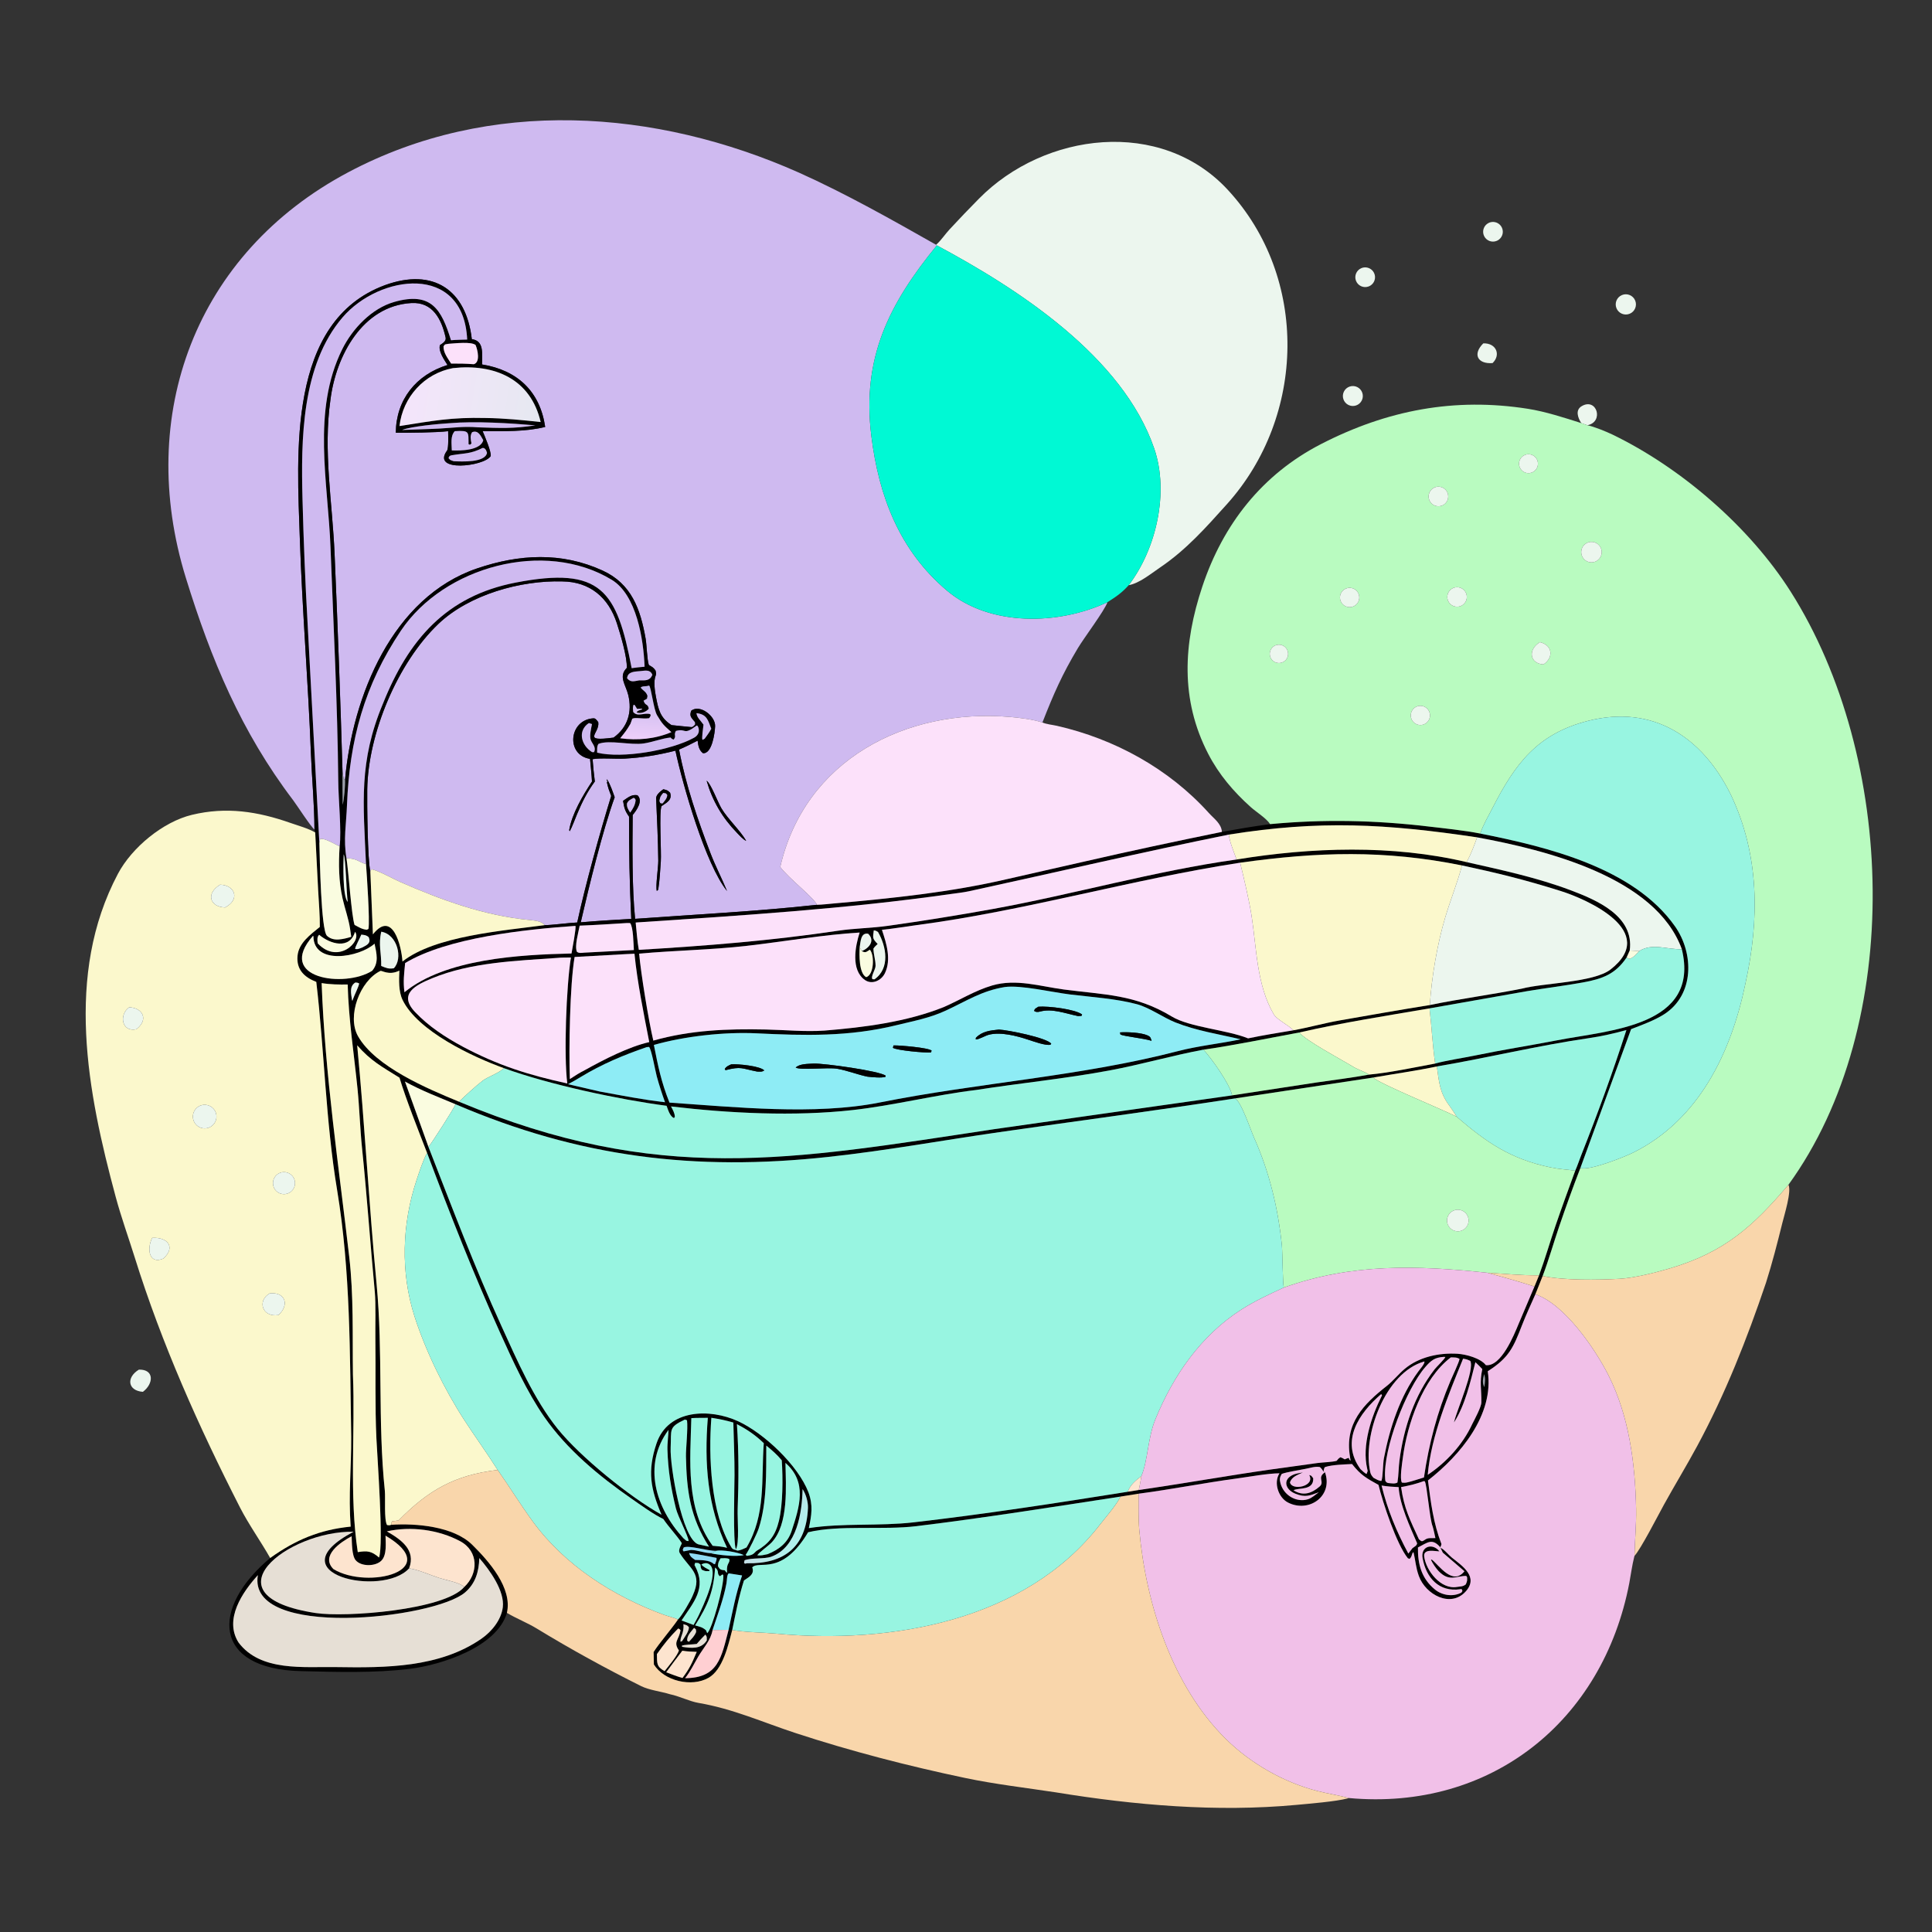 <svg width="1024" height="1024" viewBox="0 0 1024 1024" fill="none" xmlns="http://www.w3.org/2000/svg">
<rect x="0" y="0" width="1024" height="1024" fill="#333333" stroke="none"/>
<path d="M166.67 439.649C164.711 438.203 157.382 426.773 155.366 424.117C127.815 387.825 111.9 349.58 98.514 306.308C71.8 219.949 103.607 134.281 184.596 91.294C259.578 51.496 347.411 57.641 423.52 91.524C448.658 102.837 472.217 116.184 496.154 129.735L496.552 130.071C471.167 161.11 456.724 189.714 461.819 230.978C465.759 262.899 476.671 291.785 501.981 313.095C524.732 332.252 561.26 331.291 586.986 319.168C585.44 323.65 574.67 337.896 571.285 343.545C562.982 357.397 558.359 367.961 552.508 382.936C547.692 381.33 540.576 380.443 535.457 380.001C480.008 375.214 426.499 402.872 413.546 459.538C418.334 465.821 431.108 475.514 433.032 479.56C401.54 483.043 368.306 484.694 336.617 487.004C334.952 470.111 335.203 449.119 335.338 431.956C337.47 429.449 341.016 424.314 337.828 421.468C334.682 420.978 332.9 422.694 330.235 424.451C330.878 428.341 331.16 429.606 333.402 432.834C333.376 451.641 333.657 468.203 334.583 487.04C325.592 487.554 316.79 488.066 307.81 488.85C312.22 469.636 319.323 440.523 325.798 422.545C324.673 419.461 323.507 415.732 321.733 413.061L321.492 413.44L322.026 413.67L321.576 414.124L322.19 414.037L321.66 414.618C322.307 417.646 322.855 419.052 323.933 421.882C318.043 441.07 310.18 469.229 305.937 488.935C301.129 489.161 292.514 490.338 288.663 490.348C287.202 488.233 283.39 487.888 280.944 487.658C256.811 485.391 233.953 477.062 211.912 467.368C208.964 466.072 199.791 461.055 196.855 460.76L196.286 461.867C194.806 456.039 194.533 425.658 194.643 418.385C195.094 388.731 210.816 351.178 232.39 330.653C248.651 315.183 275.9 307.506 298.034 308.168C312.713 308.306 322.54 316.761 326.949 330.338C328.679 335.665 332.577 348.515 332.187 354.039C327.658 358.604 331.652 362.854 332.988 368.366C335.17 377.361 332.704 385.568 325.183 390.951C307.727 393.26 318.037 388.725 317.098 382.779C316.598 382.104 315.709 380.673 314.652 380.724C301.55 381.347 299.691 400.176 312.73 402.217C313.075 406.077 313.559 410.387 313.764 414.22C308.978 421.495 303.124 431.313 301.682 439.987L301.979 440.569C303.084 438.677 304.936 433.699 305.869 431.475C308.54 425.105 311.185 419.787 315.276 414.21C314.777 410.138 314.37 406.475 314.087 402.387C317.88 401.606 326.785 402.337 331.179 402.084C340.473 401.549 348.985 400.161 357.978 397.874C361.934 416.306 374.038 458.32 385.353 472.266C382.581 465.542 379.151 458.983 376.574 452.239C369.777 434.456 363.441 416.021 359.919 397.289C363.497 395.763 366.292 394.357 369.752 392.557C370.051 395.049 370.438 397.548 372.562 399.194C377.422 399.74 378.914 388.277 379.028 384.838C379.201 379.595 371.07 373.135 366.375 376.664C365.234 379.758 366.473 380.343 368.411 382.767L368.515 383.928C367.984 384.526 367.255 385.451 366.423 385.379C363.036 385.086 359.306 384.656 355.94 384.325L355.398 383.966C349.897 380.24 348.934 375.924 347.725 369.65C347.07 366.255 346.262 361.017 347.551 357.991C347.895 357.186 347.667 356.318 347.479 355.459C346.365 353.745 345.722 353.554 343.901 352.459C342.937 349.689 342.787 341.851 342.197 338.514C339.44 322.836 334.731 309.401 319.33 302.381C297.54 292.45 275.23 293.702 252.961 301.24C208.003 316.459 186.809 368.984 182.878 413.307L182.187 413.001L181.549 409.391C180.431 370.719 178.997 332.096 177.329 293.442C176.158 266.295 171.226 238.942 175.155 211.785C178.046 188.728 192.051 162.124 218.02 160.616C229.453 159.953 234.031 169.297 236.191 178.879C236.627 180.812 234.515 182.034 233.192 182.896C232.174 186.08 235.459 190.708 237.187 193.458C220.541 198.612 209.919 211.842 209.784 229.384C216.282 229.404 231.363 229.3 237.521 228.531C237.529 230.021 237.86 237.562 236.936 238.829C228.429 250.495 256.591 247.305 260.094 241.733C260.437 239.307 256.964 231.331 255.805 228.518C266.556 228.524 278.529 228.907 288.959 226.282C286.192 207.409 274.229 196.21 255.49 193.167C255.417 187.668 256.8 180.641 250.07 179.761C247.061 153.574 229.657 141.854 204.1 151.114C152.068 170.273 157.432 240.845 158.929 285.752C160.189 323.545 163.344 361.408 164.789 399.211C165.296 412.462 166.63 426.469 166.67 439.649ZM374.524 413.805C377.559 424.412 382.864 433.438 390.556 441.358C391.888 442.729 393.796 444.944 395.498 445.687C392.649 440.487 385.716 434.092 382.376 428.45C380.355 425.037 376.749 415.235 374.524 413.805ZM351.581 418.316C350.178 419.293 347.678 421.257 347.76 423.143C348.237 434.179 348.788 445.192 348.904 456.244C348.94 459.716 347.397 469.685 348.113 472.193C348.837 471.628 348.63 471.937 348.897 471.402C349.699 466.076 349.889 461.346 350.242 456.65C350.608 451.782 349.248 429.94 350.643 427.258C353.427 425.324 356.42 424.005 355.165 420.143C353.718 418.78 353.576 418.807 351.581 418.316Z" fill="#CFBAF0"/>
<path d="M496.152 129.735L496.718 129.219C498.887 127.211 501.211 123.805 503.358 121.505C508.451 115.987 513.637 110.607 518.911 105.256C553.599 70.092 615.31 62.301 650.76 100.622C693.87 147.221 692.121 220.727 650.245 267.277C639.089 279.679 628.717 291.43 614.712 300.886C610.024 304.052 603.876 309.178 598.254 310.145C612.952 290.807 619.7 260.865 611.763 237.742C595.043 189.034 539.768 153.174 496.55 130.071L496.152 129.735Z" fill="#ECF6EE"/>
<path d="M793.321 127.652C790.719 128.744 787.721 127.567 786.556 124.997C785.391 122.427 786.483 119.396 789.019 118.159C790.725 117.327 792.748 117.488 794.301 118.579C795.854 119.669 796.691 121.518 796.488 123.404C796.284 125.291 795.071 126.918 793.321 127.652Z" fill="#ECF6EE"/>
<path d="M496.55 130.071C539.768 153.174 595.043 189.034 611.763 237.742C619.7 260.865 612.952 290.807 598.254 310.145C594.493 314.315 591.734 316.141 586.984 319.168C561.258 331.291 524.73 332.252 501.979 313.095C476.669 291.785 465.757 262.899 461.817 230.978C456.722 189.714 471.165 161.11 496.55 130.071Z" fill="#00F9D4"/>
<path d="M725.338 151.851C722.681 152.808 719.744 151.477 718.711 148.848C717.678 146.219 718.923 143.246 721.522 142.137C723.27 141.392 725.286 141.655 726.784 142.825C728.282 143.996 729.025 145.888 728.725 147.764C728.424 149.641 727.127 151.207 725.338 151.851Z" fill="#ECF6EE"/>
<path d="M312.731 402.217C299.692 400.176 301.551 381.347 314.653 380.724C315.71 380.673 316.599 382.104 317.099 382.779C318.038 388.725 307.728 393.26 325.184 390.951C332.705 385.568 335.171 377.361 332.989 368.366C331.653 362.854 327.659 358.604 332.188 354.039C332.578 348.515 328.68 335.665 326.95 330.338C322.541 316.761 312.714 308.306 298.035 308.168C275.901 307.506 248.652 315.183 232.391 330.653C210.817 351.178 195.095 388.731 194.644 418.385C194.534 425.658 194.807 456.039 196.287 461.867L197.647 495.237C208.055 482.084 212.782 501.275 213.313 509.629C230.507 495.997 266.985 493.288 288.664 490.348C292.515 490.338 301.13 489.161 305.938 488.935C310.181 469.229 318.044 441.07 323.934 421.882C322.856 419.052 322.308 417.646 321.661 414.618L322.191 414.037L321.577 414.124L322.027 413.67L321.493 413.44L321.734 413.061C323.508 415.732 324.674 419.461 325.799 422.545C319.324 440.523 312.221 469.636 307.811 488.85C316.791 488.066 325.593 487.554 334.584 487.04C333.658 468.203 333.377 451.641 333.403 432.834C331.161 429.606 330.879 428.341 330.236 424.451C332.901 422.694 334.683 420.978 337.829 421.468C341.017 424.314 337.471 429.449 335.339 431.956C335.204 449.119 334.953 470.111 336.618 487.004C368.307 484.694 401.541 483.043 433.033 479.56C435.838 479.498 438.809 479.135 441.614 478.887C472.561 476.158 503.635 472.973 533.942 465.915C547.547 462.747 561.236 459.76 574.858 456.617C599.054 451.033 623.316 445.898 647.641 440.915C656.408 439.359 664.339 437.964 673.179 436.806C701.609 434.128 728.611 434.709 757.006 438.045C765.765 439.073 775.933 440.111 784.569 441.798C819.857 448.833 865.794 459.811 887.752 490.925C897.926 505.341 898.032 527.229 882.134 537.512C877.007 540.808 870.315 543.226 864.522 545.465L837.643 619.045C833.68 629.246 829.932 639.717 826.39 650.076C823.427 658.742 820.889 667.761 817.637 676.32L813.776 686.009C811.638 690.845 808.659 697.312 806.782 702.169C802.089 714.307 799.855 719.55 788.54 726.789C792.04 749.873 773.876 771.375 756.85 784.667C758.349 796.286 759.694 807.289 763.967 818.277C764.099 818.617 763.564 819.758 763.372 820.075C759.008 815.046 756.671 817.615 751.534 820.183C751.41 828.999 753.391 836.656 760.624 842.536C764.41 845.615 770.166 846.485 774.565 844.119L775.131 843.243L774.674 842.207L774.028 842.307C762.693 843.969 755.927 836.275 754.011 825.914C752.834 819.548 759.325 817.607 762.915 822.248C760.926 822.282 754.323 820.579 754.847 824.946C755.745 832.441 763.729 842.65 772.238 841.113C774.216 840.784 775.368 840.999 776.915 839.747C777.667 837.886 777.659 837.989 777.608 835.99L777.135 835.268C771.868 835.179 768.293 838.619 762.543 832.772C761.165 831.371 759.258 828.511 758.439 826.75L758.884 826.601C762.729 829.623 769.955 840.671 776.192 832.791C776.226 832.846 765.188 823.272 764.741 822.962L763.474 820.381C765.281 820.991 767.724 824.119 769.508 825.557C774.916 829.918 783.893 835.688 776.848 843.518C768.9 852.353 755.62 845.215 752.036 835.351C750.336 830.671 750.34 827.442 749.169 822.703C748.11 823.182 748.704 824.76 747.106 826.258L746.201 825.908C740.272 818.671 732.872 796.323 730.639 787.029C724.115 783.39 721.32 781.926 716.616 775.969C712.631 776.179 706.223 776.314 702.445 777.529C701.74 777.755 701.708 778.986 701.475 779.97C700.69 778.765 700.608 778.505 699.556 777.561C696.97 777.077 694.36 778.1 691.672 778.569C689.056 779.065 681.412 780.342 679.327 781.214C678.233 783.081 678.139 784.125 678.678 786.161C680.325 792.387 686.951 796.556 693.237 794.633C695.316 793.998 697.248 792.184 699.007 790.919C694.212 792.682 691.887 793.832 686.535 791.672C680.979 789.429 679.639 783.859 685.895 781.447C687.059 780.998 689.209 780.675 690.537 780.423C687.623 781.801 684.803 782.614 683.697 785.648C684.652 790.399 697.329 787.745 693.892 781.784C695.497 782.328 694.732 781.926 696.03 783.494C696.369 790.206 688.192 788.34 685.59 789.885C690.582 793.046 695.11 791.622 699.391 787.916C702.328 785.372 697.847 783.282 702.267 780.333C706.726 792.908 693.794 802.027 682.694 796.391C677.565 793.786 674.929 785.848 678.162 780.882C671.797 780.917 662.343 782.702 655.755 783.589C638.302 785.937 620.954 789.396 603.482 791.694L593.915 793.221C557.861 798.757 521.985 804.462 485.767 808.89C467.859 811.079 444.973 808.117 428.316 812.133C414.173 835.744 402.31 826.777 398.707 830.733C399.97 834.323 397.254 835.708 394.325 837.66C391.587 846.233 389.924 855.096 388.104 863.908C385.967 872.023 383.13 885.013 375.473 889.313C366.492 894.356 352.065 890.979 346.574 882.207L346.437 875.602C349.27 871.061 355.625 863.805 359.361 858.373C361.361 856.52 366.317 847.94 367.213 845.523C372.527 833.821 365.595 831.705 360.316 823.204C359.073 821.203 361.66 818.322 361.294 817.766C358.434 813.422 354.675 809.684 351.56 805.091C346.736 802.868 339.193 797.427 334.679 794.292C317.469 782.342 300.488 768.298 288.462 750.959C279.351 737.823 271.862 721.42 265.217 706.719C251.032 675.334 238.438 643.277 226.351 611.036C222.094 600.086 214.952 582.044 211.744 571.197C202.413 565.369 196.579 562.335 189.313 554.037C193.331 596.014 195.544 638.406 199.586 680.447C203.067 716.649 200.146 753.792 203.97 790.118C204.334 794.006 203.484 805.571 205.134 808.31C206.542 808.467 206.038 808.546 207.351 808.182C220.436 807.291 240.379 808.984 250.281 818.745C259.06 827.399 271.711 841.664 268.672 854.863C263.336 873.035 233.831 882.462 217.355 884.492C198.347 886.834 178.492 886.185 159.369 885.726C113.053 884.616 111.29 852.546 143.203 825.771C156.745 816.105 169.398 810.809 185.871 809.136C184.624 791.978 186.253 778.147 186.152 761.432C185.418 717.795 185.852 673.898 178.672 630.691C172.602 594.162 171.954 556.947 167.641 520.432C161.326 517.981 157.003 513.915 157.702 506.59C158.357 499.721 164.571 495.346 169.515 491.295C169.608 485.679 168.969 477.969 168.652 472.172L167.07 441.224L166.671 439.649C166.631 426.469 165.297 412.462 164.79 399.211C163.345 361.408 160.19 323.545 158.93 285.752C157.433 240.845 152.069 170.273 204.101 151.114C229.658 141.854 247.062 153.574 250.071 179.761C256.801 180.641 255.418 187.668 255.491 193.167C274.23 196.21 286.193 207.409 288.96 226.282C278.53 228.907 266.557 228.524 255.806 228.518C256.965 231.331 260.438 239.307 260.095 241.733C256.592 247.305 228.43 250.495 236.937 238.829C237.861 237.562 237.53 230.021 237.522 228.531C231.364 229.3 216.283 229.404 209.785 229.384C209.92 211.842 220.542 198.612 237.188 193.458C235.46 190.708 232.175 186.08 233.193 182.896C234.516 182.034 236.628 180.812 236.192 178.879C234.032 169.297 229.454 159.953 218.021 160.616C192.052 162.124 178.047 188.728 175.156 211.785C171.227 238.942 176.159 266.295 177.33 293.442C178.998 332.096 180.432 370.719 181.55 409.391C181.543 415.112 181.517 420.822 181.616 426.543C182.404 423.64 183.036 416.371 182.879 413.307C186.81 368.984 208.004 316.459 252.962 301.24C275.231 293.702 297.541 292.45 319.331 302.381C334.732 309.401 339.441 322.836 342.198 338.514C342.788 341.851 342.938 349.689 343.902 352.459C345.723 353.554 346.366 353.745 347.48 355.459C347.668 356.318 347.896 357.186 347.552 357.991C346.263 361.017 347.071 366.255 347.726 369.65C348.935 375.924 349.898 380.24 355.399 383.966L355.941 384.325C359.307 384.656 363.037 385.086 366.424 385.379C367.256 385.451 367.985 384.526 368.516 383.928L368.412 382.767C366.474 380.343 365.235 379.758 366.376 376.664C371.071 373.135 379.202 379.595 379.029 384.838C378.915 388.277 377.423 399.74 372.563 399.194C370.439 397.548 370.052 395.049 369.753 392.557C366.293 394.357 363.498 395.763 359.92 397.289C363.442 416.021 369.778 434.456 376.575 452.239C379.152 458.983 382.582 465.542 385.354 472.266C374.039 458.32 361.935 416.306 357.979 397.874C348.986 400.161 340.474 401.549 331.18 402.084C326.786 402.337 317.881 401.606 314.088 402.387C314.371 406.475 314.778 410.138 315.277 414.21C311.186 419.787 308.541 425.105 305.87 431.475C304.937 433.699 303.085 438.677 301.98 440.569L301.683 439.987C303.125 431.313 308.979 421.495 313.765 414.22C313.56 410.387 313.076 406.077 312.731 402.217ZM651.295 442.356C605.198 451.675 559.555 462.373 513.616 472.371C510.536 473.042 506.739 473.438 503.562 473.892C448.584 481.743 392.259 485.274 336.921 488.954C337.353 493.26 337.823 499.342 338.594 503.445C374.204 501.315 408.883 498.596 444.181 493.31C452.9 492.004 462.13 491.942 470.887 490.673C489.158 488.098 507.513 485.176 525.668 481.888C568.974 474.045 611.762 461.676 655.394 455.553C695.043 449.051 738.027 447.613 777.399 456.952C795.875 461.12 814.565 465.12 832.325 471.794C846.331 477.058 866.235 485.505 863.792 503.779L862.119 507.517C856.144 516.361 849.289 518.832 839.016 520.702C829.277 522.475 819.165 523.691 809.303 525.344L757.668 534.461C734.161 538.507 712.015 541.899 688.744 547.224C672.508 550.22 653.984 554.06 637.856 556.343C621.225 559.448 604.638 564.265 588.136 567.344C564.796 571.698 540.778 574.044 517.327 577.716C495.573 580.326 473.457 585.958 451.969 588.354C420.968 591.811 386.656 590.091 355.662 586.428C356.636 588.379 357.548 589.752 357.683 591.912L357.226 592.619C355 591.546 354.177 588.404 353.3 586.091C328.05 582.77 291.189 574.901 267.115 566.154C250.448 560.172 221.367 546.504 213.367 529.969C211.217 525.526 211.471 519.385 211.675 514.446L211.08 514.716C205.924 517.011 202.368 514.256 201.614 514.62C190.764 519.857 183.762 538.565 189.73 549.152C198.93 565.473 226.826 577.127 243.284 583.923C349.134 628.089 418.613 614.834 526.845 598.499L653.037 580.572L697.743 573.748C706.795 572.418 716.702 571.217 725.638 569.562C736.198 568.621 750.018 565.693 760.656 563.706C765.962 562.181 775.921 560.662 781.784 559.45C796.272 556.431 810.924 554.171 825.446 551.358C853.103 546 901.294 543.977 891.408 503.089C877.548 464.778 819.036 450.472 782.911 443.813C734.529 436.596 699.43 434.654 651.295 442.356ZM247.629 179.972C245.634 139.078 200.947 145.619 181.599 168.174C159.808 193.579 159.509 233.033 160.336 264.631C160.919 286.912 161.779 308.645 163.05 330.748L169.276 446.871C169.496 454.444 170.125 492.978 173.298 495.987C175.05 497.649 177.403 498.137 179.753 497.925C181.943 497.728 184.088 497.197 186.177 496.529L185.532 492.144C184.785 487.046 182.7 481.299 181.565 476.185C179.501 466.884 179.425 458.018 180.012 448.609C181.08 440.414 179.334 423.248 179.289 414.092C178.884 372.769 176.749 331.573 175.19 290.277C173.883 255.66 165.221 217.703 181.405 185.093C186.807 174.208 196.977 163.46 208.964 160.037C228.628 154.423 233.984 163.985 239.042 180.34C241.789 180.088 244.851 180.062 247.629 179.972ZM341.647 353.374C341.101 338.914 337.384 315.281 324.242 307.304C288.541 285.636 235.224 300.354 212.504 334.252C193.102 363.201 185.209 392.392 183.907 426.754C183.526 436.807 181.912 445.043 183.65 454.924C184.792 462.57 186.253 484.949 187.913 490.216C190.256 491.45 191.83 492.548 194.445 492.786L195.299 492.34C196.1 487.634 194.429 463.988 193.999 458.001C192.563 425.658 190.036 403.783 203.005 372.859C216.468 339.15 236.529 315.871 273.347 308.779C318.684 300.047 326.948 313.007 334.788 354.141C337.072 353.787 339.347 353.598 341.647 353.374ZM657.303 457.241C599.511 466.13 543.657 482.717 485.668 490.351C479.605 491.149 473.523 492.223 467.438 492.826C469.838 500.034 472.501 508.529 469.025 515.804C467.129 519.772 462.147 522.041 458.409 519.41C450.874 514.109 453.283 501.487 455.642 494.266C436.873 495.336 414.925 499.138 395.837 501.312C376.535 503.51 357.636 503.711 338.754 505.462C339.709 516.091 343.757 540.93 346.273 551.544C366.061 545.953 385.396 545.23 405.877 545.663C416.271 545.883 426.647 546.947 437.044 546.231C458.084 544.53 480.648 541.637 500.304 533.739C508.985 529.945 516.69 525.029 525.85 522.334C538.558 518.595 551.401 522.818 563.869 524.457C585.531 527.305 601.659 527.007 621.072 538.779C630.52 544.508 650.32 545.814 661.513 550.359C669.464 548.698 677.547 547.41 685.563 546.067C693.489 544.636 701.896 542.283 709.971 540.867C725.898 538.074 741.884 535.254 757.847 532.693C773.579 529.407 790.457 527.215 806.574 524.015C817.879 520.962 844.712 520.814 853.647 513.839C879.554 493.617 841.173 476.634 827.194 472.245C807.641 466.106 793.021 462.576 774.913 458.701C733.745 450.38 698.7 451.481 657.303 457.241ZM455.649 502.047C455.415 505.906 455.208 515.864 459.099 517.928C463.291 516.687 463.582 506.287 461.063 503.357C459.091 504.495 458.937 505.197 456.756 504.116C460.787 502.457 463.915 498.503 460.127 494.892C456.187 494.183 456.153 499.1 455.649 502.047ZM761.559 565.237C750.662 567.56 738.877 569.163 727.831 571.128L654.577 582.19C612.774 588.607 571.524 594.056 529.759 600.051C498.902 604.479 470.403 609.777 438.982 613.193C368.179 620.893 306.87 613.355 241.462 585.28C232.208 581.395 223.47 578.117 214.632 573.23L227.106 607.901C239.537 639.8 251.618 671.755 265.821 702.928C274.015 720.912 283.035 741.752 295.581 757.315C307.613 772.24 333.874 793.495 350.64 802.839C344.833 789.195 343.019 779.783 347.966 765.069C354.123 746.759 376.323 746.425 391.247 753.305C404.925 759.609 422.973 776.599 428.512 791.01C431.051 797.926 430.114 803.189 428.704 809.92C446.501 807.152 466.191 808.95 484.226 806.877C521.981 802.537 560.225 796.635 597.763 790.66L603.583 789.733C626.892 786.38 650.225 782.189 673.523 778.868L698.363 775.427C701.258 775.045 706.117 774.958 708.452 774.268C709.334 773.203 709.328 773.109 710.465 772.367C711.289 772.648 711.999 773.04 712.742 773.492C713.656 773.075 713.904 772.985 714.873 772.718C715.326 773.926 714.98 773.436 715.845 774.231L715.498 771.956C712.665 754.519 722.552 744.361 735.212 734.433C738.237 732.06 741.314 728.235 744.411 725.628C752.085 719.166 762.667 716.951 772.493 717.522C777.088 717.829 784.703 719.859 787.541 723.562C795.67 724.473 802.411 707.666 804.87 701.771L813.293 681.888L815.728 675.956C818.926 667.31 821.505 658.277 824.495 649.542C827.824 639.815 831.387 630.153 834.911 620.493C836.065 617.92 837.004 615.003 838.05 612.363C846.75 590.41 854.785 568.418 862.03 545.939C855.489 547.742 848.856 549.263 842.142 550.233C815.175 554.131 788.313 560.72 761.559 565.237ZM390.002 821.155C388.456 816.527 389.287 788.369 389.31 781.803C389.341 773.119 388.919 762.82 388.691 753.981C384.19 752.696 381.684 752.19 377.04 751.459C375.467 771.821 376.61 802.231 387.759 820.28C388.306 821.166 389.12 821.342 390.041 821.525L390.737 821.842C392.347 821.858 394.14 820.867 395.68 820.183C406.022 802.758 403.432 784.029 404.82 764.902C400.426 760.674 395.979 757.599 390.578 754.846C391.613 769.768 391.535 785.07 390.972 800.004C390.795 804.695 391.982 818.243 390.002 821.155ZM379.549 821.969C374.769 822.063 364.968 818.812 362.36 820.215L361.849 821.484L362.32 822.276C363.256 822.16 365.899 821.49 366.259 821.501C369.902 821.614 372.762 823.013 376.527 823.218C380.564 824.142 390.261 825.302 394.243 824.208C391.318 822.782 382.718 821.241 379.549 821.969ZM205.042 811.668C212.611 816.029 220.518 821.486 216.848 831.244C202.751 846.92 145.122 834.065 187.431 811.852C152.507 811.241 108.088 845.912 167.298 854.937C183.212 857.363 235.553 853.381 246.038 841.164C253.647 834.069 253.769 822.172 243.907 816.876C232.457 810.727 217.604 808.788 205.042 811.668ZM377.669 863.969C376.706 869.446 372.829 873.35 370.074 878.05C367.798 881.932 365.93 885.981 363.091 889.481C380.824 889.38 382.344 878.405 386.166 863.835C388.448 853.408 389.884 845.179 393.323 835.017L386.264 833.919C385.233 834.454 385.335 837.561 385.036 839.211C383.54 847.466 380.286 855.947 377.669 863.969ZM237.884 182.195C235.687 182.628 236.039 182.189 235.082 183.554C234.962 186.97 237.224 189.69 239.091 192.691C243.406 192.679 246.835 192.714 251.123 193.04C254.681 192.016 253.208 185.466 252.066 182.846C249.69 180.967 241.427 181.984 237.884 182.195ZM240.074 195.107C224.85 197.954 213.505 210.481 211.727 225.815C229.238 223.092 239.282 221.103 257.252 221.55C266.938 221.641 276.935 222.665 286.566 223.688C281.273 200.83 262.134 192.682 240.074 195.107ZM238.403 224.293C232.873 224.623 217.908 225.944 213.126 227.903C219.736 227.624 226.62 227.491 233.17 227.13C240.832 226.708 245.636 225.885 253.377 226.499C264.981 226.895 272.167 227.252 283.775 225.441C270.362 224.291 251.86 223.134 238.403 224.293ZM241.023 228.526C238.653 231.169 239.386 234.921 239.461 238.728C244.179 238.934 254.67 238.785 256.152 233.343C254.729 230.908 253.511 227.832 250.236 229.056C249.011 230.926 249.485 232.927 249.888 235.056L249.111 235.728L248.35 235.447C248.239 228.908 249.051 228.036 241.023 228.526ZM255.768 237.424C249.24 240.688 246.428 240.1 239.411 241.295C238.112 241.516 238.043 241.997 237.731 242.803C238.903 244.162 238.593 243.753 240.485 244.46C244.642 244.635 257.172 245.343 258.131 240.002C257.603 238.578 257.711 238.35 256.535 237.488L255.768 237.424ZM339.473 355.683C336.575 355.989 332.701 355.79 332.366 359.511C334.396 361.862 335.957 361.067 338.887 360.599C341.938 360.641 344.418 360.959 345.776 357.69C344.674 354.783 342.11 355.415 339.473 355.683ZM342.793 363.646C341.33 363.824 340.329 363.637 339.558 364.458C341.243 366.425 342.447 366.57 343.19 368.848L342.927 370.331L341.107 371.365C342.008 374.298 343.429 372.808 343.863 375.634C342.564 377.309 339.382 378.476 337.421 377.574C337.965 376.536 338.897 376.521 340.347 375.958L340.198 375.591L337.669 375.718L336.364 373.629L335.752 373.605C335.324 375.227 335.461 375.72 335.609 377.357C337.964 380.189 341.345 377.526 344.672 378.514L344.878 379.313L344.083 380.657C340.257 381.177 336.806 380.043 335.119 380.941L334.136 383.652C332.196 386.991 331.176 388.27 328.709 391.286C337.757 392.606 347.401 391.657 355.848 388.048C351.736 384.352 351.126 383.869 348.272 379.105C346.422 376.017 345.123 364.117 344.04 363.372L342.793 363.646ZM369.138 377.981C369.46 380.459 371.123 381.595 372.869 384.078C372.71 385.942 371.826 391.038 372.32 392.16L373.498 391.522C374.795 389.717 375.939 388.23 376.99 386.258C375.21 381.582 374.656 378.597 369.138 377.981ZM312.121 383.22C305.925 387.343 308.065 395.123 313.842 398.657L314.834 398.665C316.154 396.211 314.113 394.492 313.188 392.353C312.29 390.277 313.333 385.968 313.775 383.794L312.121 383.22ZM369.311 384.513C361.805 390.091 364.131 385.833 358.236 387.403C356.895 389.782 358.728 390.107 356.998 392.01C355.9 391.525 356.27 391.759 355.422 390.902C351.065 391.282 345.984 393.332 341.191 394.039C334.146 395.079 322.995 391.988 317.191 394.278C316.288 395.685 316.514 397.186 316.499 398.929C329.76 402.16 355.576 397.797 367.898 390.995C370.237 389.704 371.124 387.355 369.834 384.867L369.311 384.513ZM335.812 422.882C334.146 423.809 333.115 424.122 332.31 425.821C332.091 427.724 332.971 429.07 334.002 430.702C335.536 428.552 336.712 426.652 336.911 423.985C336.282 422.996 336.703 423.246 335.812 422.882ZM182.16 452.795C181.972 457.573 181.506 474.906 184.301 478.064C183.605 473.265 183.29 454.997 182.16 452.795ZM332.301 489.219C323.975 489.728 315.566 490.297 307.238 490.611C306.552 494.472 304.4 501.524 305.808 504.512C307.037 505.347 308.198 505.032 309.753 504.923L335.968 503.545C335.75 500.333 335.691 491.287 333.979 489.245L332.301 489.219ZM304.985 490.735C278.511 492.576 236.965 496.932 214.62 510.503L214.734 510.434C214.19 516.223 213.596 520.165 214.373 525.912C236.116 508.12 275.438 506.02 302.916 505.371C303.225 503.548 305.538 491.526 304.985 490.735ZM463.116 493.118C462.636 497.117 462.268 497.366 465.18 500.336L464.522 500.941C463.745 501.663 463.553 501.891 462.919 502.779C463.049 506.115 464.013 508.665 464.067 511.826C464.103 513.847 461.332 517.665 462.43 518.989L463.498 519.071C471.865 513.19 469.843 501.665 465.354 493.96C464.277 493.308 464.347 493.278 463.116 493.118ZM188.177 493.87C185.35 503.398 175.081 500.462 169.164 495.458C167.971 496.536 168.156 498.496 168.42 500.029C179.17 511.438 192.02 498.888 188.177 493.87ZM202.08 493.82C200.433 500.806 202.23 505.11 202.04 511.969C204.643 513.035 205.882 513.664 208.74 513.202C213.674 508.107 210.742 495.28 202.08 493.82ZM191.506 495.36C190.702 497.371 188.197 501.875 188.22 502.935C189.617 503.331 190.712 502.674 192.141 502.134C194.695 500.808 196.775 499.813 195.413 496.683C193.956 495.537 193.332 495.609 191.506 495.36ZM165.895 496.018C145.8 518.802 182.768 523.757 197.248 514.538C200.938 510.255 199.599 505.323 198.521 500.163C190.545 507.399 166.292 511.772 166.121 496.248L165.895 496.018ZM331.684 505.706L304.553 507.218C302.022 521.915 301.447 556.488 302.033 571.931C305.101 569.906 307.015 568.698 310.27 567.03C320.054 561.596 333.13 554.844 344.12 552.328C341.211 537.296 337.788 520.687 336.288 505.492L331.684 505.706ZM295.345 507.71C273.544 509.27 249.636 510.003 229.025 518.505C220.617 521.974 210.77 526.674 219.997 536.401C227.229 544.024 236.006 549.763 245.317 554.773C263.982 564.698 279.961 569.716 300.683 574.256C298.791 559.483 300.147 522.726 302.606 507.484C300.602 507.524 297.223 507.483 295.345 507.71ZM170.471 521.055C172.248 569.634 179.563 618.049 185.111 666.243C187.486 686.871 186.774 707.688 187.051 728.391C188.34 759.021 185.008 792.743 189.628 822.657C194.775 821.822 196.979 822.126 200.903 825.522C203.405 818.472 199.997 772.799 199.512 762.453C198.704 745.264 199.199 726.746 198.957 709.336C198.869 703.028 199.237 690.955 198.673 684.936C196.284 659.439 194.506 633.951 191.891 608.476C190.825 598.092 190.534 587.357 189.483 576.937C187.613 558.374 184.787 540.509 184.284 521.805C179.774 521.877 174.933 521.798 170.471 521.055ZM188.318 520.753C185.016 522.874 186.11 526.67 186.602 530.234L186.864 530.305L186.984 529.843C187.947 527.182 190.011 523.2 190.387 521.25C189.197 520.723 189.639 520.863 188.318 520.753ZM532.558 523.151C520.338 525.134 512.49 530.437 501.498 535.538C492.925 539.58 484.013 541.186 474.976 543.403C449.959 549.539 426.464 548.914 401.039 547.684C383.967 546.858 362.779 549.207 346.571 553.842C348.866 565.417 350.395 573.212 354.833 584.401C389.429 586.769 431.869 591.188 466.145 584.366C518.951 573.786 572.33 570.625 624.514 557.077C635.152 554.315 646.797 553.137 657.599 550.857C646.029 548.128 634.186 546.334 623.077 541.94C616.549 539.358 609.418 534.09 602.59 532.25C591.523 529.267 578.494 528.478 566.974 527.059C557.5 525.892 541.051 521.984 532.558 523.151ZM342.77 554.998C330.408 559.233 318.971 564.033 307.765 570.843C305.681 572.11 303.236 573.559 301.078 574.646L317.888 578.527C329.176 580.579 341.126 582.956 352.475 584.203C350.835 579.606 349.419 575.243 348.118 570.544C347.369 567.841 345.278 555.977 344.003 554.895L342.77 554.998ZM765.156 719.169C760.471 719.506 758.602 720.935 755.521 724.458C745.276 736.173 732.963 768.153 734.133 783.555C734.192 784.323 734.081 784.94 734.702 785.476C735.294 785.987 735.056 785.817 735.892 786.051C737.586 786.181 739.332 786.59 740.677 785.764C741.334 781.773 741.253 777.806 741.782 773.826C744.067 756.632 749.663 739.56 760.396 725.733C761.365 724.484 765.969 720.07 766.062 719.214L765.156 719.169ZM768.948 719.447C754.041 730.747 745.8 754.901 743.517 772.756C743.159 775.554 741.791 783.848 743.045 785.806C744.978 786.045 745.529 785.789 747.387 785.325C749.836 784.593 752.297 783.877 754.727 783.085C757.419 765.017 761.693 748.68 768.799 731.849C769.773 729.541 773.379 721.981 773.586 720.262C772.067 719.316 770.771 719.497 768.948 719.447ZM775.473 720.115C767.72 739.281 758.557 760.849 756.724 781.69C766.539 775.182 775.362 765.574 780.301 754.822C781.609 752.249 785.1 745.79 785.15 743.357C785.292 736.347 784.083 732.919 785.65 725.646C784.468 724.423 783.255 723.103 781.989 721.986C779.324 732.462 776.539 744.783 770.656 753.922L770.813 753.261C772.345 747.004 781.654 725.889 779.292 721.313C777.483 720.478 777.443 720.48 775.473 720.115ZM754.887 721.603C734.217 727.431 721.834 760.962 726.302 780.441C726.558 781.561 727.255 782.473 728.019 783.291C729.361 783.981 730.761 784.922 732.198 784.919C733.012 782.799 732.938 775.872 733.519 772.849C736.608 756.787 742.014 740.194 751.755 726.889C752.651 725.665 755.092 722.981 754.999 721.717L754.887 721.603ZM786.63 728.333C786.004 731.053 785.484 732.598 786.733 735.196C787.053 732.661 787.407 730.796 786.63 728.333ZM732.019 738.926C720.387 748.928 710.19 763.709 721.081 778.676C721.911 779.411 723.452 781.015 724.342 781.209C724.929 779.341 725.043 780.19 724.643 778.454C721.782 766.015 726.778 750.977 732.363 739.849C732.624 739.329 732.416 739.374 732.019 738.926ZM366.425 751.643C365.849 774.275 363.211 799.237 377.717 819.295C380.609 819.549 382.51 819.674 385.371 820.362C374.872 798.442 373.246 775.399 375.165 751.484C372.487 751.517 369.05 751.476 366.425 751.643ZM362.959 752.406C354.111 756.588 355.945 757.601 355.461 767.287C354.987 776.747 361.478 815.723 370.109 818.521L375.8 819.776C365.795 804.177 363.933 790.156 363.572 771.934C363.489 767.778 364.689 757.246 364.14 752.78C363.796 752.661 363.452 752.542 363.108 752.423C363.058 752.418 363.009 752.412 362.959 752.406ZM354.31 757.899C340.428 776.635 347.587 799.38 362.193 815.262C363.638 816.42 363.632 816.874 364.999 816.781C364.705 813.859 359.314 803.824 358.252 799.501C355.621 788.783 354.094 779.433 353.758 768.26C353.658 764.92 354.373 759.813 354.31 757.899ZM406.153 766.188C406.048 780.566 406.556 796.398 402.114 810.143C401.251 812.816 396.744 822.131 395.208 824.109L395.923 824.652C398.578 824.185 399.068 824.004 400.867 822.078C407.622 818.104 410.966 813.884 412.859 806.059C415 797.213 414.987 783.252 414.354 774.009C411.877 770.951 409.199 768.681 406.153 766.188ZM416.303 775.367C416.546 787.751 418.066 807.871 409.022 817.478C407.142 819.475 401.913 823.083 401.402 824.352C403.478 824.584 404.68 824.185 406.762 823.765C412.702 821.441 417.485 817.774 419.54 811.559C423.894 798.394 427.938 785.534 416.303 775.367ZM754.63 785.017C749.874 786.709 747.566 787.23 742.609 788.184C744.22 799.581 747.265 805.382 752.046 815.825C753.475 817.059 753.592 817.271 755.377 816.022C757.058 814.845 758.806 815.405 760.797 815.198C760.685 814.416 759.574 809.603 759.338 809.041C757.742 805.232 756.34 786.784 755.165 785.119L754.63 785.017ZM732.254 787.359C735.433 800.333 740.118 811.657 746.441 823.42L748.65 820.551C750.134 819.423 750.752 819.402 751.12 817.993C747.338 809.176 741.924 797.749 741.307 788.202C737.988 788.021 735.539 787.902 732.254 787.359ZM425.38 789.26C425.117 801.306 422.577 820.105 408.766 825.084C405.071 826.416 398.436 825.542 394.639 826.963C394.539 827.419 394.439 827.875 394.34 828.331L394.858 828.789L395.931 828.566C415.209 828.941 427.36 820.387 428.239 799.206C428.367 796.144 427.149 791.824 425.38 789.26ZM204.329 813.923C204.427 817.763 205.091 824.096 202.229 827.088C199.113 830.346 191.368 830.439 188.471 826.896C186.437 824.408 186.548 817.532 186.38 814.241C180.681 817.226 169.661 824.592 176.744 831.669C195.021 842.722 235.637 832.383 204.329 813.923ZM365.246 823.147C365.78 825.042 366.659 825.595 368.474 826.807C371.683 826.884 376.125 826.826 378.202 828.879C378.449 828.951 378.695 829.024 378.941 829.097C379.334 827.934 380.091 826.541 379.73 825.702C375.395 824.89 369.512 823.611 365.246 823.147ZM254.045 825.821C253.804 832.933 252.096 839.162 246.526 843.983C230.336 857.998 130.84 869.102 136.677 834.859C128.468 843.89 118.651 858.272 126.413 870.536C138.129 886.174 161.079 883.283 178.37 883.598C204.359 884.002 232.96 883.962 255.183 868.546C260.613 864.779 265.658 858.583 266.494 851.905C267.577 843.262 259.577 832.206 254.045 825.821ZM381.891 825.946C380.895 827.82 380.616 828.079 380.528 830.122C381.519 831.92 382.024 832.082 384.145 832.287C384.609 832.912 384.727 833.205 385.398 833.614L385.354 833.139C384.945 828.338 386.977 828.678 386.577 826.356C385.213 825.642 383.51 825.905 381.891 825.946ZM368.465 828.324L368.093 829.504L368.425 830.116C374.654 841.828 367.561 849.256 361.236 858.887L367.609 861.262C368.326 859.921 369.984 857.036 370.517 855.767C371.882 852.682 382.927 830.749 374.756 828.582C373.895 828.354 372.535 828.674 371.752 829.245C372.705 830.492 374.646 831.38 376.089 832.186L375.98 832.683C373.84 832.779 373.924 832.848 372.001 831.991C371.292 830.814 371.408 830.634 371.263 829.23C369.785 828.109 370.625 828.535 368.465 828.324ZM379.006 830.822C378.255 843.425 375.282 850.535 368.431 861.494C370.93 862.216 372.203 862.361 374.176 864.06L374.825 865.598C377.382 863.907 383.932 839.763 383.368 834.844L382.947 834.467L381.525 835.448C379.618 833.857 381.567 832.873 379.006 830.822ZM362.207 860.862C362.767 865.393 360.259 867.75 360.735 870.186L361.571 869.76C362.942 867.526 365.144 864.794 365.144 862.462C363.911 861.123 364.171 861.515 362.207 860.862ZM367.873 862.804C366.174 864.963 363.942 867.036 364.244 869.635L365.1 870.223C366.727 868.423 368.108 867.209 368.97 864.962C368.798 863.218 369.17 863.905 367.873 862.804ZM359.423 863.154C354.794 867.79 351.972 871.355 348.172 876.706C348.305 881.504 347.762 883.197 352.248 885.758C354.169 883.316 359.236 877.308 359.821 874.74C356.634 870.102 359.935 869.276 360.685 864.007C359.897 863.229 360.334 863.489 359.423 863.154ZM373.848 866.375C372.145 868.108 370.855 869.447 369.282 871.322C367.15 871.626 362.221 871.65 361.316 872.358L361.643 872.862C366.392 873.603 371.693 874.225 374.634 869.407C374.531 867.395 374.857 867.71 373.848 866.375ZM361.652 874.91C358.722 878.73 355.933 882.443 353.095 886.336C355.951 887.401 358.8 888.52 361.725 889.372C365.587 884.242 366.776 881.485 369.288 875.508C366.504 875.397 364.422 875.36 361.652 874.91Z" fill="black"/>
<path d="M169.273 446.871L163.047 330.748C161.776 308.645 160.916 286.912 160.333 264.631C159.506 233.033 159.805 193.579 181.596 168.174C200.944 145.619 245.631 139.078 247.626 179.972C244.848 180.062 241.786 180.088 239.039 180.34C233.981 163.985 228.625 154.423 208.961 160.037C196.974 163.46 186.804 174.208 181.402 185.093C165.218 217.703 173.88 255.66 175.187 290.277C176.746 331.573 178.881 372.769 179.286 414.092C179.331 423.248 181.077 440.414 180.009 448.609C177.572 447.493 171.73 443.899 169.678 444.748L169.273 446.871Z" fill="#CFBAF0"/>
<path d="M863.742 166.305C861.006 167.416 857.887 166.107 856.764 163.376C855.641 160.645 856.938 157.52 859.664 156.386C862.406 155.245 865.554 156.55 866.683 159.297C867.813 162.045 866.494 165.187 863.742 166.305Z" fill="#ECF6EE"/>
<path d="M239.088 192.691C237.221 189.69 234.959 186.97 235.079 183.554C236.036 182.189 235.684 182.628 237.881 182.195C241.424 181.984 249.687 180.967 252.063 182.846C253.205 185.466 254.678 192.016 251.12 193.04C246.832 192.714 243.403 192.679 239.088 192.691Z" fill="#FCE1FA"/>
<path d="M791.078 192.449C783.054 193.023 780.44 187.676 786.179 181.988C793.01 181.738 795.663 188.067 791.078 192.449Z" fill="#ECF6EE"/>
<path d="M211.727 225.815C213.505 210.481 224.85 197.954 240.074 195.107C262.134 192.682 281.273 200.83 286.566 223.688C276.935 222.665 266.938 221.641 257.252 221.55C239.282 221.103 229.238 223.092 211.727 225.815Z" fill="url(#paint0_linear_17_24709)"/>
<path d="M718.731 214.91C715.96 215.844 712.956 214.352 712.026 211.58C711.096 208.807 712.593 205.806 715.367 204.88C718.135 203.956 721.128 205.449 722.056 208.215C722.984 210.982 721.496 213.978 718.731 214.91Z" fill="#ECF6EE"/>
<path d="M838.091 224.242C836.371 221.53 834.752 217.386 838.333 215.27C846.312 210.553 850.294 223.614 841.364 225.389L838.091 224.242Z" fill="#ECF6EE"/>
<path d="M673.176 436.806C671.419 433.877 665.809 430.36 662.944 427.798C653.802 419.621 646.039 410.498 640.384 399.571C625.449 370.714 627.229 340.998 637.235 310.948C648.247 277.875 668.962 251.415 700.245 235.33C735.1 217.409 770.859 210.526 809.888 216.683C819.128 218.14 829.223 221.429 838.09 224.242L841.363 225.389C844.704 226.052 851.411 228.77 854.591 230.307C891.096 247.947 927.37 279.324 949.127 313.63C1004.7 401.264 1009.75 542.715 947.911 627.958C928.973 650.192 914.089 663.615 885.311 672.197C877.707 674.464 866.175 677.369 858.454 677.793C846.527 678.448 829.032 678.682 817.634 676.32C820.886 667.761 823.424 658.742 826.387 650.076C829.929 639.717 833.677 629.246 837.64 619.045C842.18 620.713 860.896 613.246 865.624 610.897C900.475 593.583 917.544 557.874 925.076 521.434C932.598 487.34 932.634 453.089 917.242 420.937C902.107 390.429 875.885 373.356 841.652 382.079C814.946 388.885 803.155 404.561 791.016 428.341C788.808 432.666 786.116 437.114 784.566 441.798C775.93 440.111 765.762 439.073 757.003 438.045C728.608 434.709 701.606 434.128 673.176 436.806ZM808.345 241.08C805.783 242.051 804.475 244.9 805.409 247.476C806.342 250.052 809.171 251.401 811.76 250.506C813.47 249.915 814.728 248.449 815.054 246.67C815.379 244.891 814.721 243.074 813.331 241.917C811.942 240.759 810.036 240.439 808.345 241.08ZM760.372 258.349C757.757 259.448 756.507 262.441 757.564 265.073C758.622 267.705 761.596 269.002 764.244 267.985C765.994 267.313 767.247 265.75 767.52 263.896C767.794 262.041 767.048 260.183 765.567 259.034C764.086 257.885 762.1 257.623 760.372 258.349ZM843.087 287.219C841.116 287.375 839.385 288.589 838.569 290.389C837.752 292.189 837.978 294.291 839.159 295.877C840.34 297.462 842.289 298.28 844.248 298.013C847.16 297.616 849.227 294.974 848.913 292.052C848.599 289.13 846.017 286.988 843.087 287.219ZM714.213 311.685C711.492 312.292 709.756 314.963 710.305 317.696C710.855 320.429 713.489 322.221 716.233 321.728C718.06 321.401 719.567 320.11 720.172 318.356C720.777 316.601 720.386 314.656 719.149 313.272C717.913 311.888 716.024 311.28 714.213 311.685ZM770.164 311.675C767.569 312.831 766.39 315.862 767.521 318.468C768.652 321.074 771.671 322.283 774.288 321.177C776.942 320.057 778.171 316.986 777.025 314.344C775.878 311.701 772.795 310.502 770.164 311.675ZM816.183 340.354C809.48 344.474 810.939 351.801 818.108 352.152C823.664 348.369 822.807 341.947 816.183 340.354ZM676.683 341.835C674.974 342.263 673.63 343.582 673.169 345.282C672.708 346.983 673.202 348.8 674.461 350.032C675.72 351.265 677.547 351.721 679.238 351.224C681.779 350.476 683.255 347.834 682.56 345.278C681.865 342.722 679.253 341.192 676.683 341.835ZM751.984 374.16C750.119 374.478 748.584 375.801 747.996 377.599C747.407 379.396 747.862 381.371 749.178 382.73C750.493 384.089 752.453 384.607 754.268 384.077C756.86 383.32 758.412 380.672 757.806 378.04C757.2 375.409 754.646 373.707 751.984 374.16Z" fill="#B9FBC0"/>
<path d="M213.125 227.903C217.907 225.944 232.872 224.623 238.402 224.293C251.859 223.134 270.361 224.291 283.774 225.441C272.166 227.252 264.98 226.895 253.376 226.499C245.635 225.885 240.831 226.708 233.169 227.13C226.619 227.491 219.735 227.624 213.125 227.903Z" fill="#CFBAF0"/>
<path d="M239.458 238.728C239.383 234.921 238.65 231.169 241.02 228.526C249.048 228.036 248.236 228.908 248.347 235.447L249.108 235.728L249.885 235.056C249.482 232.927 249.008 230.926 250.233 229.056C253.508 227.832 254.726 230.908 256.149 233.343C254.667 238.785 244.176 238.934 239.458 238.728Z" fill="#CFBAF0"/>
<path d="M240.484 244.46C238.592 243.753 238.902 244.162 237.73 242.803C238.042 241.997 238.111 241.516 239.41 241.295C246.427 240.1 249.239 240.688 255.767 237.424L256.534 237.488C257.71 238.35 257.602 238.578 258.13 240.002C257.171 245.343 244.641 244.635 240.484 244.46Z" fill="#CFBAF0"/>
<path d="M811.762 250.506C809.173 251.401 806.344 250.052 805.411 247.476C804.477 244.9 805.785 242.051 808.347 241.08C810.038 240.439 811.944 240.759 813.333 241.917C814.723 243.074 815.381 244.891 815.056 246.67C814.73 248.449 813.472 249.915 811.762 250.506Z" fill="#ECF6EE"/>
<path d="M764.247 267.985C761.599 269.002 758.625 267.705 757.567 265.073C756.51 262.441 757.76 259.448 760.375 258.349C762.103 257.623 764.089 257.885 765.57 259.034C767.051 260.183 767.797 262.041 767.523 263.896C767.25 265.75 765.997 267.313 764.247 267.985Z" fill="#ECF6EE"/>
<path d="M844.25 298.013C842.291 298.28 840.342 297.462 839.161 295.877C837.98 294.291 837.754 292.189 838.571 290.389C839.387 288.589 841.118 287.375 843.089 287.219C846.019 286.988 848.601 289.13 848.915 292.052C849.229 294.974 847.162 297.616 844.25 298.013Z" fill="#ECF6EE"/>
<path d="M183.65 454.924C181.912 445.043 183.526 436.807 183.907 426.754C185.209 392.392 193.102 363.201 212.504 334.252C235.224 300.354 288.541 285.636 324.242 307.304C337.384 315.281 341.101 338.914 341.647 353.374C339.347 353.598 337.072 353.787 334.788 354.141C326.948 313.007 318.684 300.047 273.347 308.779C236.529 315.871 216.468 339.15 203.005 372.859C190.036 403.783 192.563 425.658 193.999 458.001C189.941 456.936 189.396 454.946 183.65 454.924Z" fill="#CFBAF0"/>
<path d="M716.232 321.728C713.488 322.221 710.854 320.429 710.304 317.696C709.755 314.963 711.491 312.292 714.212 311.685C716.023 311.28 717.912 311.888 719.148 313.272C720.385 314.656 720.776 316.601 720.171 318.356C719.566 320.11 718.059 321.401 716.232 321.728Z" fill="#ECF6EE"/>
<path d="M774.29 321.177C771.673 322.283 768.654 321.074 767.523 318.468C766.392 315.862 767.571 312.831 770.166 311.675C772.797 310.502 775.88 311.701 777.027 314.344C778.173 316.986 776.944 320.057 774.29 321.177Z" fill="#ECF6EE"/>
<path d="M818.109 352.152C810.94 351.801 809.481 344.474 816.184 340.354C822.808 341.947 823.665 348.369 818.109 352.152Z" fill="#ECF6EE"/>
<path d="M679.239 351.224C677.548 351.721 675.721 351.265 674.462 350.032C673.203 348.8 672.709 346.983 673.17 345.282C673.631 343.582 674.975 342.263 676.684 341.835C679.254 341.192 681.866 342.722 682.561 345.278C683.256 347.834 681.78 350.476 679.239 351.224Z" fill="#ECF6EE"/>
<path d="M338.884 360.599C335.954 361.067 334.393 361.862 332.363 359.511C332.698 355.79 336.572 355.989 339.47 355.683C342.107 355.415 344.671 354.783 345.773 357.69C344.415 360.959 341.935 360.641 338.884 360.599Z" fill="#CFBAF0"/>
<path d="M334.134 383.652L335.117 380.941C336.804 380.043 340.255 381.177 344.081 380.657L344.876 379.313L344.67 378.514C341.343 377.526 337.962 380.189 335.607 377.357C335.459 375.72 335.322 375.227 335.75 373.605L336.362 373.629L337.667 375.718L340.196 375.591L340.345 375.958C338.895 376.521 337.963 376.536 337.419 377.574C339.38 378.476 342.562 377.309 343.861 375.634C343.427 372.808 342.006 374.298 341.105 371.365L342.925 370.331L343.188 368.848C342.445 366.57 341.241 366.425 339.556 364.458C340.327 363.637 341.328 363.824 342.791 363.646L344.038 363.372C345.121 364.117 346.42 376.017 348.27 379.105C351.124 383.869 351.734 384.352 355.846 388.048C347.399 391.657 337.755 392.606 328.707 391.286C331.174 388.27 332.194 386.991 334.134 383.652Z" fill="url(#paint1_linear_17_24709)"/>
<path d="M754.268 384.077C752.453 384.607 750.493 384.089 749.178 382.73C747.862 381.371 747.407 379.396 747.996 377.599C748.584 375.801 750.119 374.478 751.984 374.16C754.646 373.707 757.2 375.409 757.806 378.04C758.412 380.672 756.86 383.32 754.268 384.077Z" fill="#ECF6EE"/>
<path d="M372.868 384.078C371.122 381.595 369.459 380.459 369.137 377.981C374.655 378.597 375.209 381.582 376.989 386.258C375.938 388.23 374.794 389.717 373.497 391.522L372.319 392.16C371.825 391.038 372.709 385.942 372.868 384.078Z" fill="#CFBAF0"/>
<path d="M413.547 459.538C426.5 402.872 480.009 375.214 535.458 380.001C540.577 380.443 547.693 381.33 552.509 382.936C554.621 383.876 557.842 384.165 560.163 384.692C590.813 391.66 619.575 407.457 640.702 430.892C643.493 433.989 647.318 436.484 647.641 440.915C623.316 445.898 599.054 451.033 574.858 456.617C561.236 459.76 547.547 462.747 533.942 465.915C503.635 472.973 472.561 476.158 441.614 478.887C438.809 479.135 435.838 479.498 433.033 479.56C431.109 475.514 418.335 465.821 413.547 459.538Z" fill="#FCE1FA"/>
<path d="M784.566 441.798C786.116 437.114 788.808 432.666 791.016 428.341C803.155 404.561 814.946 388.885 841.652 382.079C875.885 373.356 902.107 390.429 917.242 420.937C932.634 453.089 932.598 487.34 925.076 521.434C917.544 557.874 900.475 593.583 865.624 610.897C860.896 613.246 842.18 620.713 837.64 619.045L864.519 545.465C870.312 543.226 877.004 540.808 882.131 537.512C898.029 527.229 897.923 505.341 887.749 490.925C865.791 459.811 819.854 448.833 784.566 441.798Z" fill="#98F5E1"/>
<path d="M313.84 398.657C308.063 395.123 305.923 387.343 312.119 383.22L313.773 383.794C313.331 385.968 312.288 390.277 313.186 392.353C314.111 394.492 316.152 396.211 314.832 398.665L313.84 398.657Z" fill="#CFBAF0"/>
<path d="M316.495 398.929C316.51 397.186 316.284 395.685 317.187 394.278C322.991 391.988 334.142 395.079 341.187 394.039C345.98 393.332 351.061 391.282 355.418 390.902C356.266 391.759 355.896 391.525 356.994 392.01C358.724 390.107 356.891 389.782 358.232 387.403C364.127 385.833 361.801 390.091 369.307 384.513L369.83 384.867C371.12 387.355 370.233 389.704 367.894 390.995C355.572 397.797 329.756 402.16 316.495 398.929Z" fill="#CFBAF0"/>
<path d="M181.547 409.391L182.185 413.001L182.876 413.307C183.033 416.371 182.401 423.64 181.613 426.543C181.514 420.822 181.54 415.112 181.547 409.391Z" fill="#9A9DA9"/>
<path d="M395.497 445.687C393.795 444.944 391.887 442.729 390.555 441.358C382.863 433.438 377.558 424.412 374.523 413.805C376.748 415.235 380.354 425.037 382.375 428.45C385.715 434.092 392.648 440.487 395.497 445.687Z" fill="black"/>
<path d="M348.897 471.402C348.63 471.937 348.837 471.628 348.113 472.193C347.397 469.685 348.94 459.716 348.904 456.244C348.788 445.192 348.237 434.179 347.76 423.143C347.678 421.257 350.178 419.293 351.581 418.316C353.576 418.807 353.718 418.78 355.165 420.143C356.42 424.005 353.427 425.324 350.643 427.258C349.248 429.94 350.608 451.782 350.242 456.65C349.889 461.346 349.699 466.076 348.897 471.402ZM351.534 420.26C350.011 422.109 349.951 422.17 349.509 424.47L349.911 425.597C351 425.895 350.537 425.927 351.296 425.756C352.427 424.251 353.563 423.174 353.672 421.37C352.664 420.172 353.301 420.618 351.534 420.26Z" fill="black"/>
<path d="M351.295 425.756C350.536 425.927 350.999 425.895 349.91 425.597L349.508 424.47C349.95 422.17 350.01 422.109 351.533 420.26C353.3 420.618 352.663 420.172 353.671 421.37C353.562 423.174 352.426 424.251 351.295 425.756Z" fill="#CFBAF0"/>
<path d="M333.999 430.702C332.968 429.07 332.088 427.724 332.307 425.821C333.112 424.122 334.143 423.809 335.809 422.882C336.7 423.246 336.279 422.996 336.908 423.985C336.709 426.652 335.533 428.552 333.999 430.702Z" fill="#CFBAF0"/>
<path d="M143.201 825.771C138.199 816.931 131.782 807.961 127.186 798.963C105.368 756.24 85.71 712.247 71.392 666.398C68.04 655.663 64.311 645.457 61.294 634.277C46.332 578.826 34.167 516.641 62.5 463.145C69.926 449.124 86.454 435.561 101.725 431.88C119.962 427.483 136.542 430.059 153.973 436.182C158.255 437.686 163.184 438.983 167.068 441.224L168.65 472.172C168.967 477.969 169.606 485.679 169.513 491.295C164.569 495.346 158.355 499.721 157.7 506.59C157.001 513.915 161.324 517.981 167.639 520.432C171.952 556.947 172.6 594.162 178.67 630.691C185.85 673.898 185.416 717.795 186.15 761.432C186.251 778.147 184.622 791.978 185.869 809.136C169.396 810.809 156.743 816.105 143.201 825.771ZM116.681 468.894C108.891 473.596 111.241 480.716 119.299 480.971C127.357 476.834 124.694 469.145 116.681 468.894ZM68.45 533.907C62.855 537.898 64.597 547.216 72.256 545.523C79.069 540.322 75.462 534.051 68.45 533.907ZM106.76 585.806C104.559 586.439 102.881 588.223 102.384 590.458C101.887 592.693 102.651 595.02 104.376 596.526C106.1 598.032 108.51 598.475 110.657 597.681C113.812 596.514 115.479 593.061 114.43 589.865C113.381 586.669 109.992 584.876 106.76 585.806ZM150.041 621.254C147.942 621.429 146.1 622.719 145.218 624.632C144.336 626.544 144.551 628.783 145.78 630.493C147.01 632.203 149.064 633.119 151.158 632.892C154.34 632.546 156.652 629.706 156.346 626.521C156.04 623.335 153.23 620.988 150.041 621.254ZM80.652 656.111C77.641 662.152 79.117 670.321 86.547 667.083C93.431 660.9 88.6 655.57 80.652 656.111ZM142.932 685.534C136.141 689.428 139.014 698.346 147.552 697.013C153.504 691.764 151.353 684.6 142.932 685.534Z" fill="#FBF8CC"/>
<path d="M651.293 442.356C699.428 434.654 734.527 436.596 782.909 443.813C781.134 448.715 779.772 452.317 777.397 456.952C738.025 447.613 695.041 449.051 655.392 455.553C653.978 451.493 651.765 446.413 651.293 442.356Z" fill="#FBF8CC"/>
<path d="M336.918 488.954C392.256 485.274 448.581 481.743 503.559 473.892C506.736 473.438 510.533 473.042 513.613 472.371C559.552 462.373 605.195 451.675 651.292 442.356C651.764 446.413 653.977 451.493 655.391 455.553C611.759 461.676 568.971 474.045 525.665 481.888C507.51 485.176 489.155 488.098 470.884 490.673C462.127 491.942 452.897 492.004 444.178 493.31C408.88 498.596 374.201 501.315 338.591 503.445C337.82 499.342 337.35 493.26 336.918 488.954Z" fill="#FCE1FA"/>
<path d="M169.273 446.871L169.678 444.748C171.73 443.899 177.572 447.493 180.009 448.609C179.422 458.018 179.498 466.884 181.562 476.185C182.697 481.299 184.782 487.046 185.529 492.144L186.174 496.529C184.085 497.197 181.94 497.728 179.75 497.925C177.4 498.137 175.047 497.649 173.295 495.987C170.122 492.978 169.493 454.444 169.273 446.871Z" fill="#FAFCE0"/>
<path d="M782.91 443.813C819.035 450.472 877.547 464.778 891.407 503.089C883.6 503.38 875.845 499.636 868.808 504.09L863.791 503.779C866.234 485.505 846.33 477.058 832.324 471.794C814.564 465.12 795.874 461.12 777.398 456.952C779.773 452.317 781.135 448.715 782.91 443.813Z" fill="#ECF6EE"/>
<path d="M657.301 457.241C698.698 451.481 733.743 450.38 774.911 458.701C772.513 467.713 768.682 477.238 765.973 486.334C761.744 500.536 758.784 517.982 757.845 532.693C741.882 535.254 725.896 538.074 709.969 540.867C701.894 542.283 693.487 544.636 685.561 546.067C682.481 543.047 676.748 540.406 675.113 537.61C665.985 522.005 666.023 502.42 663.355 485.387C662.072 477.189 659.186 465.023 657.301 457.241Z" fill="#FBF8CC"/>
<path d="M184.299 478.064C181.504 474.906 181.97 457.573 182.158 452.795C183.288 454.997 183.603 473.265 184.299 478.064Z" fill="#ECF6EE"/>
<path d="M183.648 454.924C189.394 454.946 189.939 456.936 193.997 458.001C194.427 463.988 196.098 487.634 195.297 492.34L194.443 492.786C191.828 492.548 190.254 491.45 187.911 490.216C186.251 484.949 184.79 462.57 183.648 454.924Z" fill="#FAFCE0"/>
<path d="M467.438 492.826C473.523 492.223 479.605 491.149 485.668 490.351C543.657 482.717 599.511 466.13 657.303 457.241C659.188 465.023 662.074 477.189 663.357 485.387C666.025 502.42 665.987 522.005 675.115 537.61C676.75 540.406 682.483 543.047 685.563 546.067C677.547 547.41 669.464 548.698 661.513 550.359C650.32 545.814 630.52 544.508 621.072 538.779C601.659 527.007 585.531 527.305 563.869 524.457C551.401 522.818 538.558 518.595 525.85 522.334C516.69 525.029 508.985 529.945 500.304 533.739C480.648 541.637 458.084 544.53 437.044 546.231C426.647 546.947 416.271 545.883 405.877 545.663C385.396 545.23 366.061 545.953 346.273 551.544C343.757 540.93 339.709 516.091 338.754 505.462C357.636 503.711 376.535 503.51 395.837 501.312C414.925 499.138 436.873 495.336 455.642 494.266C453.283 501.487 450.874 514.109 458.409 519.41C462.147 522.041 467.129 519.772 469.025 515.804C472.501 508.529 469.838 500.034 467.438 492.826Z" fill="#FCE1FA"/>
<path d="M774.91 458.701C793.018 462.576 807.638 466.106 827.191 472.245C841.17 476.634 879.551 493.617 853.644 513.839C844.709 520.814 817.876 520.962 806.571 524.015C790.454 527.215 773.576 529.407 757.844 532.693C758.783 517.982 761.743 500.536 765.972 486.334C768.681 477.238 772.512 467.713 774.91 458.701Z" fill="#ECF6EE"/>
<path d="M196.285 461.867L196.854 460.76C199.79 461.055 208.963 466.072 211.911 467.368C233.952 477.062 256.81 485.391 280.943 487.658C283.389 487.888 287.201 488.233 288.662 490.348C266.983 493.288 230.505 495.997 213.311 509.629C212.78 501.275 208.053 482.084 197.645 495.237L196.285 461.867Z" fill="#FBF8CC"/>
<path d="M119.298 480.971C111.24 480.716 108.89 473.596 116.68 468.894C124.693 469.145 127.356 476.834 119.298 480.971Z" fill="#ECF6EE"/>
<path d="M307.234 490.611C315.562 490.297 323.971 489.728 332.297 489.219L333.975 489.245C335.687 491.287 335.746 500.333 335.964 503.545L309.749 504.923C308.194 505.032 307.033 505.347 305.804 504.512C304.396 501.524 306.548 494.472 307.234 490.611Z" fill="#FCE1FA"/>
<path d="M214.73 510.434L214.616 510.503C236.961 496.932 278.507 492.576 304.981 490.735C305.534 491.526 303.221 503.548 302.912 505.371C275.434 506.02 236.112 508.12 214.369 525.912C213.592 520.165 214.186 516.223 214.73 510.434Z" fill="#FCE1FA"/>
<path d="M463.497 519.071L462.429 518.989C461.331 517.665 464.102 513.847 464.066 511.826C464.012 508.665 463.048 506.115 462.918 502.779C463.552 501.891 463.744 501.663 464.521 500.941L465.179 500.336C462.267 497.366 462.635 497.117 463.115 493.118C464.346 493.278 464.276 493.308 465.353 493.96C469.842 501.665 471.864 513.19 463.497 519.071Z" fill="#ECF6EE"/>
<path d="M168.418 500.029C168.154 498.496 167.969 496.536 169.162 495.458C175.079 500.462 185.348 503.398 188.175 493.87C192.018 498.888 179.168 511.438 168.418 500.029Z" fill="#FAFCE0"/>
<path d="M202.036 511.969C202.226 505.11 200.429 500.806 202.076 493.82C210.738 495.28 213.67 508.107 208.736 513.202C205.878 513.664 204.639 513.035 202.036 511.969Z" fill="#ECF6EE"/>
<path d="M455.648 502.047C456.152 499.1 456.186 494.183 460.126 494.892C463.914 498.503 460.786 502.457 456.755 504.116L455.648 502.047Z" fill="#ECF6EE"/>
<path d="M192.14 502.134C190.711 502.674 189.616 503.331 188.219 502.935C188.196 501.875 190.701 497.371 191.505 495.36C193.331 495.609 193.955 495.537 195.412 496.683C196.774 499.813 194.694 500.808 192.14 502.134Z" fill="#ECF6EE"/>
<path d="M197.246 514.538C182.766 523.757 145.798 518.802 165.893 496.018L166.119 496.248C166.29 511.772 190.543 507.399 198.519 500.163C199.597 505.323 200.936 510.255 197.246 514.538Z" fill="#FAFCE0"/>
<path d="M456.754 504.116C458.935 505.197 459.089 504.495 461.061 503.357C463.58 506.287 463.289 516.687 459.097 517.928C455.206 515.864 455.413 505.906 455.647 502.047L456.754 504.116Z" fill="#FAFCE0"/>
<path d="M891.404 503.089C901.29 543.977 853.099 546 825.442 551.358C810.92 554.171 796.268 556.431 781.78 559.45C775.917 560.662 765.958 562.181 760.652 563.706C759.188 553.265 758.835 544.375 757.664 534.461L809.299 525.344C819.161 523.691 829.273 522.475 839.012 520.702C849.285 518.832 856.14 516.361 862.115 507.517C862.697 507.851 863.102 507.947 863.74 508.173C865.872 507.494 867.179 505.751 868.805 504.09C875.842 499.636 883.597 503.38 891.404 503.089Z" fill="#98F5E1"/>
<path d="M862.117 507.517L863.79 503.779L868.807 504.09C867.181 505.751 865.874 507.494 863.742 508.173C863.104 507.947 862.699 507.851 862.117 507.517Z" fill="#FAFCE0"/>
<path d="M304.551 507.218L331.682 505.706L336.286 505.492C337.786 520.687 341.209 537.296 344.118 552.328C333.128 554.844 320.052 561.596 310.268 567.03C307.013 568.698 305.099 569.906 302.031 571.931C301.445 556.488 302.02 521.915 304.551 507.218Z" fill="#FCE1FA"/>
<path d="M245.313 554.773C236.002 549.763 227.225 544.024 219.993 536.401C210.766 526.674 220.613 521.974 229.021 518.505C249.632 510.003 273.54 509.27 295.341 507.71C297.219 507.483 300.598 507.524 302.602 507.484C300.143 522.726 298.787 559.483 300.679 574.256C279.957 569.716 263.978 564.698 245.313 554.773Z" fill="#FCE1FA"/>
<path d="M211.675 514.446C211.471 519.385 211.217 525.526 213.367 529.969C221.367 546.504 250.448 560.172 267.115 566.154C264.283 568.894 258.393 570.808 255.767 572.833C252.312 575.498 246.518 580.775 243.284 583.923C226.826 577.127 198.93 565.473 189.73 549.152C183.762 538.565 190.764 519.857 201.614 514.62C202.368 514.256 205.924 517.011 211.08 514.716L211.675 514.446Z" fill="#FBF8CC"/>
<path d="M189.626 822.657C185.006 792.743 188.338 759.021 187.049 728.391C186.772 707.688 187.484 686.871 185.109 666.243C179.561 618.049 172.246 569.634 170.469 521.055C174.931 521.798 179.772 521.877 184.282 521.805C184.785 540.509 187.611 558.374 189.481 576.937C190.532 587.357 190.823 598.092 191.889 608.476C194.504 633.951 196.282 659.439 198.671 684.936C199.235 690.955 198.867 703.028 198.955 709.336C199.197 726.746 198.702 745.264 199.51 762.453C199.995 772.799 203.403 818.472 200.901 825.522C196.977 822.126 194.773 821.822 189.626 822.657Z" fill="#FBF8CC"/>
<path d="M186.98 529.843L186.86 530.305L186.598 530.234C186.106 526.67 185.012 522.874 188.314 520.753C189.635 520.863 189.193 520.723 190.383 521.25C190.007 523.2 187.943 527.182 186.98 529.843Z" fill="#ECF6EE"/>
<path d="M346.57 553.842C362.778 549.207 383.966 546.858 401.038 547.684C426.463 548.914 449.958 549.539 474.975 543.403C484.012 541.186 492.924 539.58 501.497 535.538C512.489 530.437 520.337 525.134 532.557 523.151C541.05 521.984 557.499 525.892 566.973 527.059C578.493 528.478 591.522 529.267 602.589 532.25C609.417 534.09 616.548 539.358 623.076 541.94C634.185 546.334 646.028 548.128 657.598 550.857C646.796 553.137 635.151 554.315 624.513 557.077C572.329 570.625 518.95 573.786 466.144 584.366C431.868 591.188 389.428 586.769 354.832 584.401C350.394 573.212 348.865 565.417 346.57 553.842ZM550.345 533.582C548.795 534.625 548.557 534.383 548.087 535.789C548.991 536.475 550.027 536.479 551.242 536.147C557.681 534.384 564.478 537.11 571.389 538.542L573.22 538.441L573.527 537.707C570.09 534.936 555.601 533.138 550.345 533.582ZM529.417 545.692C524.828 546.177 520.618 546.572 517.25 550.045L517.162 550.91C518.615 551.068 522.042 548.997 523.971 548.471C530.25 546.761 538.936 549.042 544.896 551.029C547.778 551.939 554.012 554.28 556.732 553.737L557.179 553.192C554.822 549.989 533.847 545.866 529.417 545.692ZM593.626 547.192L593.857 548.32C595.669 549.26 606.385 550.362 610.378 551.658C609.814 550.083 609.958 549.599 608.201 548.789C604.901 547.267 597.201 546.914 593.626 547.192ZM473.552 554.119L473.274 555.382C475.523 556.757 490.563 558.117 493.426 557.814L493.788 556.862C492.115 555.264 476.736 554.041 474.178 554.099L473.552 554.119ZM431.326 563.709C428.217 563.909 423.905 563.746 421.723 565.827C424.147 567.358 438.879 565.604 443.754 566.464C449.522 567.48 454.612 569.628 459.873 570.67C462.342 570.894 467.109 571.453 469.343 570.733L469.414 570.138C466.435 567.663 436.814 563.544 431.326 563.709ZM387.519 564.135C386.012 564.883 385 565.171 384.134 566.594L384.533 567.212C393.012 565.065 392.925 566.338 401.382 567.961C403.434 567.926 403.578 568.25 405.09 567.358C402.964 565.001 390.913 563.81 387.519 564.135Z" fill="#8EECF5"/>
<path d="M571.388 538.542C564.477 537.11 557.68 534.384 551.241 536.147C550.026 536.479 548.99 536.475 548.086 535.789C548.556 534.383 548.794 534.625 550.344 533.582C555.6 533.138 570.089 534.936 573.526 537.707L573.219 538.441L571.388 538.542Z" fill="black"/>
<path d="M72.257 545.523C64.598 547.216 62.856 537.898 68.451 533.907C75.464 534.051 79.07 540.322 72.257 545.523Z" fill="#ECF6EE"/>
<path d="M688.742 547.224C712.013 541.899 734.159 538.507 757.666 534.461C758.837 544.375 759.19 553.265 760.654 563.706C750.016 565.693 736.196 568.621 725.636 569.562C723.882 568.299 719.303 566.698 717.383 565.505C712.215 562.294 691.163 551.09 688.742 547.224Z" fill="#FBF8CC"/>
<path d="M544.894 551.029C538.934 549.042 530.248 546.761 523.969 548.471C522.04 548.997 518.613 551.068 517.16 550.91L517.248 550.045C520.616 546.572 524.826 546.177 529.415 545.692C533.845 545.866 554.82 549.989 557.177 553.192L556.73 553.737C554.01 554.28 547.776 551.939 544.894 551.029Z" fill="black"/>
<path d="M761.559 565.237C788.313 560.72 815.175 554.131 842.142 550.233C848.856 549.263 855.489 547.742 862.03 545.939C854.785 568.418 846.75 590.41 838.05 612.363C837.004 615.003 836.065 617.92 834.911 620.493C830.348 619.839 826.498 619.732 821.743 618.73C800.475 614.25 787.879 605.499 771.999 591.848C771.718 591.083 768.781 586.802 768.108 585.903C763.058 579.162 762.709 573.39 761.559 565.237Z" fill="#98F5E1"/>
<path d="M610.377 551.658C606.384 550.362 595.668 549.26 593.856 548.32L593.625 547.192C597.2 546.914 604.9 547.267 608.2 548.789C609.957 549.599 609.813 550.083 610.377 551.658Z" fill="black"/>
<path d="M637.855 556.343C653.983 554.06 672.507 550.22 688.743 547.224C691.164 551.09 712.216 562.294 717.384 565.505C719.304 566.698 723.883 568.299 725.637 569.562C716.701 571.217 706.794 572.418 697.742 573.748L653.036 580.572C651.975 574.677 642.062 560.906 637.855 556.343Z" fill="#B9FBC0"/>
<path d="M493.425 557.814C490.562 558.117 475.522 556.757 473.273 555.382L473.551 554.119L474.177 554.099C476.735 554.041 492.114 555.264 493.787 556.862L493.425 557.814Z" fill="black"/>
<path d="M211.743 571.197C214.951 582.044 222.093 600.086 226.35 611.036C224.215 615.064 222.245 621.098 220.79 625.465C213.059 648.675 212.198 674.335 219.721 697.77C225.642 716.211 235.595 736.51 246.188 752.815C251.946 761.677 258.078 770.086 263.776 779.104C241.022 781.775 227 789.83 211.266 805.84C211.17 805.938 208.072 806.28 207.813 806.306C207.322 807.408 207.407 806.979 207.35 808.182C206.037 808.546 206.541 808.467 205.133 808.31C203.483 805.571 204.333 794.006 203.969 790.118C200.145 753.792 203.066 716.649 199.585 680.447C195.543 638.406 193.331 596.014 189.312 554.037C196.578 562.335 202.412 565.369 211.743 571.197Z" fill="#FBF8CC"/>
<path d="M301.074 574.646C303.232 573.559 305.677 572.11 307.761 570.843C318.967 564.033 330.404 559.233 342.766 554.998L343.999 554.895C345.274 555.977 347.365 567.841 348.114 570.544C349.415 575.243 350.831 579.606 352.471 584.203C341.122 582.956 329.172 580.579 317.884 578.527L301.074 574.646Z" fill="#8EECF5"/>
<path d="M355.659 586.428C386.653 590.091 420.965 591.811 451.966 588.354C473.454 585.958 495.57 580.326 517.324 577.716C540.775 574.044 564.793 571.698 588.133 567.344C604.635 564.265 621.222 559.448 637.853 556.343C642.06 560.906 651.973 574.677 653.034 580.572L526.842 598.499C418.61 614.834 349.131 628.089 243.281 583.923C246.515 580.775 252.309 575.498 255.764 572.833C258.39 570.808 264.28 568.894 267.112 566.154C291.186 574.901 328.047 582.77 353.297 586.091C354.174 588.404 354.997 591.546 357.223 592.619L357.68 591.912C357.545 589.752 356.633 588.379 355.659 586.428Z" fill="#98F5E1"/>
<path d="M459.873 570.67C454.612 569.628 449.522 567.48 443.754 566.464C438.879 565.604 424.147 567.358 421.723 565.827C423.905 563.746 428.217 563.909 431.326 563.709C436.814 563.544 466.435 567.663 469.414 570.138L469.343 570.733C467.109 571.453 462.342 570.894 459.873 570.67Z" fill="black"/>
<path d="M401.381 567.961C392.924 566.338 393.011 565.065 384.532 567.212L384.133 566.594C384.999 565.171 386.011 564.883 387.518 564.135C390.912 563.81 402.963 565.001 405.089 567.358C403.577 568.25 403.433 567.926 401.381 567.961Z" fill="black"/>
<path d="M727.828 571.128C738.874 569.163 750.659 567.56 761.556 565.237C762.706 573.39 763.055 579.162 768.105 585.903C768.778 586.802 771.715 591.083 771.996 591.848C764.145 587.857 730.869 574.258 727.828 571.128Z" fill="#FBF8CC"/>
<path d="M654.574 582.19L727.828 571.128C730.869 574.258 764.145 587.857 771.996 591.848C787.876 605.499 800.472 614.25 821.74 618.73C826.495 619.732 830.345 619.839 834.908 620.493C831.384 630.153 827.821 639.815 824.492 649.542C821.502 658.277 818.923 667.31 815.725 675.956C804.957 675.996 798.604 675.138 788.351 674.594C750.956 670.658 716.542 669.542 680.478 682.437C679.813 680.624 679.777 663.571 679.403 659.923C677.407 640.417 672.784 621.232 664.812 603.318C662.763 598.713 657.825 583.685 654.574 582.19ZM771.404 641.31C768.453 641.977 766.53 644.826 767.015 647.812C767.5 650.799 770.225 652.892 773.236 652.591C775.355 652.379 777.181 651.009 777.976 649.034C778.772 647.059 778.406 644.806 777.026 643.184C775.647 641.563 773.481 640.841 771.404 641.31Z" fill="#B9FBC0"/>
<path d="M214.629 573.23C223.467 578.117 232.205 581.395 241.459 585.28C240.619 587.517 229.101 605.439 227.103 607.901L214.629 573.23Z" fill="#FAFCE0"/>
<path d="M241.461 585.28C306.869 613.355 368.178 620.893 438.981 613.193C470.402 609.777 498.901 604.479 529.758 600.051C571.523 594.056 612.773 588.607 654.576 582.19C657.827 583.685 662.765 598.713 664.814 603.318C672.786 621.232 677.409 640.417 679.405 659.923C679.779 663.571 679.815 680.624 680.48 682.437C673.06 685.826 664.917 689.632 657.975 694.079C636.473 707.852 621.795 729.145 612.302 752.453C608.39 762.059 608.396 774.123 604.982 782.312C602.093 784.562 598.941 787.043 597.762 790.66C560.224 796.635 521.98 802.537 484.225 806.877C466.19 808.95 446.5 807.152 428.703 809.92C430.113 803.189 431.05 797.926 428.511 791.01C422.972 776.599 404.924 759.609 391.246 753.305C376.322 746.425 354.122 746.759 347.965 765.069C343.018 779.783 344.832 789.195 350.639 802.839C333.873 793.495 307.612 772.24 295.58 757.315C283.034 741.752 274.014 720.912 265.82 702.928C251.617 671.755 239.536 639.8 227.105 607.901C229.103 605.439 240.621 587.517 241.461 585.28Z" fill="#98F5E1"/>
<path d="M110.657 597.681C108.51 598.475 106.1 598.032 104.376 596.526C102.651 595.02 101.887 592.693 102.384 590.458C102.881 588.223 104.559 586.439 106.76 585.806C109.992 584.876 113.381 586.669 114.43 589.865C115.479 593.061 113.812 596.514 110.657 597.681Z" fill="#ECF6EE"/>
<path d="M226.349 611.036C238.436 643.277 251.03 675.334 265.215 706.719C271.86 721.42 279.349 737.823 288.46 750.959C300.486 768.298 317.467 782.342 334.677 794.292C339.191 797.427 346.734 802.868 351.558 805.091C354.673 809.684 358.432 813.422 361.292 817.766C361.658 818.322 359.071 821.203 360.314 823.204C365.593 831.705 372.525 833.821 367.211 845.523C366.315 847.94 361.359 856.52 359.359 858.373C357.561 857.487 353.901 856.623 351.803 855.855C324.936 846.006 299.358 829.682 282.318 806.341C275.847 797.476 270.085 788.095 263.775 779.104C258.077 770.086 251.945 761.677 246.187 752.815C235.594 736.51 225.641 716.211 219.72 697.77C212.197 674.335 213.058 648.675 220.789 625.465C222.244 621.098 224.214 615.064 226.349 611.036Z" fill="#98F5E1"/>
<path d="M151.157 632.892C149.063 633.119 147.009 632.203 145.779 630.493C144.55 628.783 144.335 626.544 145.217 624.632C146.099 622.719 147.941 621.429 150.04 621.254C153.229 620.988 156.039 623.335 156.345 626.521C156.651 629.706 154.339 632.546 151.157 632.892Z" fill="#ECF6EE"/>
<path d="M817.634 676.32C829.032 678.682 846.527 678.448 858.454 677.793C866.175 677.369 877.707 674.464 885.311 672.197C914.089 663.615 928.973 650.192 947.911 627.958C949.674 631.403 945.729 643.937 944.651 648.304C942.051 658.838 939.312 669.484 936.03 679.827C925.912 709.716 914.603 738.519 899.59 766.35C894.038 776.644 887.6 787.226 881.932 797.496C879.017 802.778 869.642 821.095 866.317 824.645C866.452 816.505 867.341 808.015 867.169 799.757C866.666 775.667 863.485 750.674 852.51 728.936C845.404 714.864 829.18 691.154 813.773 686.009L817.634 676.32Z" fill="#F9D6AB"/>
<path d="M773.237 652.591C770.226 652.892 767.501 650.799 767.016 647.812C766.531 644.826 768.454 641.977 771.405 641.31C773.482 640.841 775.648 641.563 777.027 643.184C778.407 644.806 778.773 647.059 777.977 649.034C777.182 651.009 775.356 652.379 773.237 652.591Z" fill="#ECF6EE"/>
<path d="M86.547 667.083C79.117 670.321 77.64 662.152 80.652 656.111C88.6 655.57 93.431 660.9 86.547 667.083Z" fill="#ECF6EE"/>
<path d="M680.48 682.437C716.544 669.542 750.958 670.658 788.353 674.594C796.754 676.936 804.99 679.181 813.292 681.888L804.869 701.771C802.41 707.666 795.669 724.473 787.54 723.562C784.702 719.859 777.087 717.829 772.492 717.522C762.666 716.951 752.084 719.166 744.41 725.628C741.313 728.235 738.236 732.06 735.211 734.433C722.551 744.361 712.664 754.519 715.497 771.956L715.844 774.231C714.979 773.436 715.325 773.926 714.872 772.718C713.903 772.985 713.655 773.075 712.741 773.492C711.998 773.04 711.288 772.648 710.464 772.367C709.327 773.109 709.333 773.203 708.451 774.268C706.116 774.958 701.257 775.045 698.362 775.427L673.522 778.868C650.224 782.189 626.891 786.38 603.582 789.733C604.128 787.281 604.541 784.787 604.982 782.312C608.396 774.123 608.39 762.059 612.302 752.453C621.795 729.145 636.473 707.852 657.975 694.079C664.917 689.632 673.06 685.826 680.48 682.437Z" fill="#F1C0E8"/>
<path d="M788.352 674.594C798.605 675.138 804.958 675.996 815.726 675.956L813.291 681.888C804.989 679.181 796.753 676.936 788.352 674.594Z" fill="#F9D6AB"/>
<path d="M147.551 697.013C139.013 698.346 136.14 689.428 142.931 685.534C151.352 684.6 153.503 691.764 147.551 697.013Z" fill="#ECF6EE"/>
<path d="M788.538 726.789C799.853 719.55 802.087 714.307 806.78 702.169C808.657 697.312 811.636 690.845 813.774 686.009C829.181 691.154 845.405 714.864 852.511 728.936C863.486 750.674 866.667 775.667 867.17 799.757C867.342 808.015 866.453 816.505 866.318 824.645L866.138 825.327C865.051 829.544 864.4 834.677 863.569 839.015C849.542 912.224 790.249 959.864 714.987 953.004C709.869 951.623 703.898 950.701 698.355 949.292C680.478 944.748 662.835 934.658 649.681 921.651C621.255 893.54 607.309 849.93 603.833 810.839C603.331 805.201 603.483 797.477 603.48 791.694C620.952 789.396 638.3 785.937 655.753 783.589C662.341 782.702 671.795 780.917 678.16 780.882C674.927 785.848 677.563 793.786 682.692 796.391C693.792 802.027 706.724 792.908 702.265 780.333L701.473 779.97C701.706 778.986 701.738 777.755 702.443 777.529C706.221 776.314 712.629 776.179 716.614 775.969C721.318 781.926 724.113 783.39 730.637 787.029C732.87 796.323 740.27 818.671 746.199 825.908L747.104 826.258C748.702 824.76 748.108 823.182 749.167 822.703C750.338 827.442 750.334 830.671 752.034 835.351C755.618 845.215 768.898 852.353 776.846 843.518C783.891 835.688 774.914 829.918 769.506 825.557C767.722 824.119 765.279 820.991 763.472 820.381L763.37 820.075C763.562 819.758 764.097 818.617 763.965 818.277C759.692 807.289 758.347 796.286 756.848 784.667C773.874 771.375 792.038 749.873 788.538 726.789Z" fill="#F1C0E8"/>
<path d="M735.891 786.051C735.055 785.817 735.293 785.987 734.701 785.476C734.08 784.94 734.191 784.323 734.132 783.555C732.962 768.153 745.275 736.173 755.52 724.458C758.601 720.935 760.47 719.506 765.155 719.169L766.061 719.214C765.968 720.07 761.364 724.484 760.395 725.733C749.662 739.56 744.066 756.632 741.781 773.826C741.252 777.806 741.333 781.773 740.676 785.764C739.331 786.59 737.585 786.181 735.891 786.051Z" fill="#F1C0E8"/>
<path d="M747.384 785.325C745.526 785.789 744.975 786.045 743.042 785.806C741.788 783.848 743.156 775.554 743.514 772.756C745.797 754.901 754.038 730.747 768.945 719.447C770.768 719.497 772.064 719.316 773.583 720.262C773.376 721.981 769.77 729.541 768.796 731.849C761.69 748.68 757.416 765.017 754.724 783.085C752.294 783.877 749.833 784.593 747.384 785.325Z" fill="#F1C0E8"/>
<path d="M756.723 781.69C758.556 760.849 767.719 739.281 775.472 720.115C777.442 720.48 777.482 720.478 779.291 721.313C781.653 725.889 772.344 747.004 770.812 753.261L770.655 753.922C776.538 744.783 779.323 732.462 781.988 721.986C783.254 723.103 784.467 724.423 785.649 725.646C784.082 732.919 785.291 736.347 785.149 743.357C785.099 745.79 781.608 752.249 780.3 754.822C775.361 765.574 766.538 775.182 756.723 781.69Z" fill="#F1C0E8"/>
<path d="M728.017 783.291C727.253 782.473 726.556 781.561 726.3 780.441C721.832 760.962 734.215 727.431 754.885 721.603L754.997 721.717C755.09 722.981 752.649 725.665 751.753 726.889C742.012 740.194 736.606 756.787 733.517 772.849C732.936 775.872 733.01 782.799 732.196 784.919C730.759 784.922 729.359 783.981 728.017 783.291Z" fill="#F1C0E8"/>
<path d="M75.727 737.704C67.781 737.111 66.705 730.175 73.609 725.934C81.866 725.686 81.483 733.42 75.727 737.704Z" fill="#ECF6EE"/>
<path d="M786.732 735.196C785.483 732.598 786.003 731.053 786.629 728.333C787.406 730.796 787.052 732.661 786.732 735.196Z" fill="#9A9DA9"/>
<path d="M721.08 778.676C710.189 763.709 720.386 748.928 732.018 738.926C732.415 739.374 732.623 739.329 732.362 739.849C726.777 750.977 721.781 766.015 724.642 778.454C725.042 780.19 724.928 779.341 724.341 781.209C723.451 781.015 721.91 779.411 721.08 778.676Z" fill="#F1C0E8"/>
<path d="M377.713 819.295C363.207 799.237 365.845 774.275 366.421 751.643C369.046 751.476 372.483 751.517 375.161 751.484C373.242 775.399 374.868 798.442 385.367 820.362C382.506 819.674 380.605 819.549 377.713 819.295Z" fill="#98F5E1"/>
<path d="M388.69 753.981C388.918 762.82 389.34 773.119 389.309 781.803C389.286 788.369 388.455 816.527 390.001 821.155C391.981 818.243 390.794 804.695 390.971 800.004C391.534 785.07 391.612 769.768 390.577 754.846C395.978 757.599 400.425 760.674 404.819 764.902C403.431 784.029 406.021 802.758 395.679 820.183C394.139 820.867 392.346 821.858 390.736 821.842L390.04 821.525C389.119 821.342 388.305 821.166 387.758 820.28C376.609 802.231 375.466 771.821 377.039 751.459C381.683 752.19 384.189 752.696 388.69 753.981Z" fill="#98F5E1"/>
<path d="M370.106 818.521C361.475 815.723 354.984 776.747 355.458 767.287C355.942 757.601 354.108 756.588 362.956 752.406C363.006 752.412 363.055 752.418 363.105 752.423C363.449 752.542 363.793 752.661 364.137 752.78C364.686 757.246 363.486 767.778 363.569 771.934C363.93 790.156 365.792 804.177 375.797 819.776L370.106 818.521Z" fill="#98F5E1"/>
<path d="M362.192 815.262C347.586 799.38 340.427 776.635 354.309 757.899C354.372 759.813 353.657 764.92 353.757 768.26C354.093 779.433 355.62 788.783 358.251 799.501C359.313 803.824 364.704 813.859 364.998 816.781C363.631 816.874 363.637 816.42 362.192 815.262Z" fill="#98F5E1"/>
<path d="M400.866 822.078C399.067 824.004 398.577 824.185 395.922 824.652L395.207 824.109C396.743 822.131 401.25 812.816 402.113 810.143C406.555 796.398 406.047 780.566 406.152 766.188C409.198 768.681 411.876 770.951 414.353 774.009C414.986 783.252 414.999 797.213 412.858 806.059C410.965 813.884 407.621 818.104 400.866 822.078Z" fill="#98F5E1"/>
<path d="M406.758 823.765C404.676 824.185 403.474 824.584 401.398 824.352C401.909 823.083 407.138 819.475 409.018 817.478C418.062 807.871 416.542 787.751 416.299 775.367C427.934 785.534 423.89 798.394 419.536 811.559C417.481 817.774 412.698 821.441 406.758 823.765Z" fill="#98F5E1"/>
<path d="M699.005 790.919C697.246 792.184 695.314 793.998 693.235 794.633C686.949 796.556 680.323 792.387 678.676 786.161C678.137 784.125 678.231 783.081 679.325 781.214C681.41 780.342 689.054 779.065 691.67 778.569C694.358 778.1 696.968 777.077 699.554 777.561C700.606 778.505 700.688 778.765 701.473 779.97L702.265 780.333C697.845 783.282 702.326 785.372 699.389 787.916C695.108 791.622 690.58 793.046 685.588 789.885C688.19 788.34 696.367 790.206 696.028 783.494C694.73 781.926 695.495 782.328 693.89 781.784C697.327 787.745 684.65 790.399 683.695 785.648C684.801 782.614 687.621 781.801 690.535 780.423C689.207 780.675 687.057 780.998 685.893 781.447C679.637 783.859 680.977 789.429 686.533 791.672C691.885 793.832 694.21 792.682 699.005 790.919Z" fill="#F1C0E8"/>
<path d="M207.348 808.182C207.405 806.979 207.32 807.408 207.811 806.306C208.07 806.28 211.168 805.938 211.264 805.84C226.998 789.83 241.02 781.775 263.774 779.104C270.084 788.095 275.846 797.476 282.317 806.341C299.357 829.682 324.935 846.006 351.802 855.855C353.9 856.623 357.56 857.487 359.358 858.373C355.622 863.805 349.267 871.061 346.434 875.602L346.571 882.207C352.062 890.979 366.489 894.356 375.47 889.313C383.127 885.013 385.964 872.023 388.101 863.908C395.187 865.212 404.134 865.175 411.382 865.855C472.226 871.565 543.308 859.201 582.904 808.182C586.391 803.689 591.322 798.219 593.912 793.221L603.479 791.694C603.482 797.477 603.33 805.201 603.832 810.839C607.308 849.93 621.254 893.54 649.68 921.651C662.834 934.658 680.477 944.748 698.354 949.292C703.897 950.701 709.868 951.623 714.986 953.004L714.269 953.203C708.13 954.843 693.683 956.021 687.122 956.631C644.944 960.556 601.475 956.819 559.744 950.005C543.786 947.573 527.396 945.693 511.588 942.37C481.476 936.042 450.881 928.147 421.632 918.548C404.281 912.853 388.442 905.667 370.152 902.567C365.566 901.79 359.893 898.946 355.197 898.009C350.337 896.47 344.236 895.882 339.662 893.598C321.016 884.287 302.473 874.122 284.685 863.267C279.386 860.034 273.923 857.977 268.669 854.863C271.708 841.664 259.057 827.399 250.278 818.745C240.376 808.984 220.433 807.291 207.348 808.182Z" fill="#F9D6AB"/>
<path d="M597.762 790.66C598.941 787.043 602.093 784.562 604.982 782.312C604.541 784.787 604.128 787.281 603.582 789.733L597.762 790.66Z" fill="#FDE4CF"/>
<path d="M742.605 788.184C747.562 787.23 749.87 786.709 754.626 785.017L755.161 785.119C756.336 786.784 757.738 805.232 759.334 809.041C759.57 809.603 760.681 814.416 760.793 815.198C758.802 815.405 757.054 814.845 755.373 816.022C753.588 817.271 753.471 817.059 752.042 815.825C747.261 805.382 744.216 799.581 742.605 788.184Z" fill="#F1C0E8"/>
<path d="M746.441 823.42C740.118 811.657 735.433 800.333 732.254 787.359C735.539 787.902 737.988 788.021 741.307 788.202C741.924 797.749 747.338 809.176 751.12 817.993C750.752 819.402 750.134 819.423 748.65 820.551L746.441 823.42Z" fill="#F1C0E8"/>
<path d="M395.931 828.566L394.858 828.789L394.34 828.331C394.439 827.875 394.539 827.419 394.639 826.963C398.436 825.542 405.071 826.416 408.766 825.084C422.577 820.105 425.117 801.306 425.38 789.26C427.149 791.824 428.367 796.144 428.239 799.206C427.36 820.387 415.209 828.941 395.931 828.566Z" fill="url(#paint2_linear_17_24709)"/>
<path d="M428.314 812.133C444.971 808.117 467.857 811.079 485.765 808.89C521.983 804.462 557.859 798.757 593.913 793.221C591.323 798.219 586.392 803.689 582.905 808.182C543.309 859.201 472.227 871.565 411.383 865.855C404.135 865.175 395.188 865.212 388.102 863.908C389.922 855.096 391.585 846.233 394.323 837.66C397.252 835.708 399.968 834.323 398.705 830.733C402.308 826.777 414.171 835.744 428.314 812.133Z" fill="#98F5E1"/>
<path d="M216.845 831.244C220.515 821.486 212.608 816.029 205.039 811.668C217.601 808.788 232.454 810.727 243.904 816.876C253.766 822.172 253.644 834.069 246.035 841.164C244.093 838.876 235.906 837.375 232.564 836.278C227.716 834.686 221.769 831.976 216.845 831.244Z" fill="#FDE4CF"/>
<path d="M216.846 831.244C221.77 831.976 227.717 834.686 232.565 836.278C235.907 837.375 244.094 838.876 246.036 841.164C235.551 853.381 183.21 857.363 167.296 854.937C108.086 845.912 152.505 811.241 187.429 811.852C145.12 834.065 202.749 846.92 216.846 831.244Z" fill="#E6DFD5"/>
<path d="M186.377 814.241C186.545 817.532 186.434 824.408 188.468 826.896C191.365 830.439 199.11 830.346 202.226 827.088C205.088 824.096 204.424 817.763 204.326 813.923C235.634 832.383 195.018 842.722 176.741 831.669C169.658 824.592 180.678 817.226 186.377 814.241Z" fill="#FDE4CF"/>
<path d="M751.533 820.183C756.67 817.615 759.007 815.046 763.371 820.075L763.473 820.381L764.74 822.962C765.187 823.272 776.225 832.846 776.191 832.791C769.954 840.671 762.728 829.623 758.883 826.601L758.438 826.75C759.257 828.511 761.164 831.371 762.542 832.772C768.292 838.619 771.867 835.179 777.134 835.268L777.607 835.99C777.658 837.989 777.666 837.886 776.914 839.747C775.367 840.999 774.215 840.784 772.237 841.113C763.728 842.65 755.744 832.441 754.846 824.946C754.322 820.579 760.925 822.282 762.914 822.248C759.324 817.607 752.833 819.548 754.01 825.914C755.926 836.275 762.692 843.969 774.027 842.307L774.673 842.207L775.13 843.243L774.564 844.119C770.165 846.485 764.409 845.615 760.623 842.536C753.39 836.656 751.409 828.999 751.533 820.183Z" fill="#F1C0E8"/>
<path d="M376.526 823.218C372.761 823.013 369.901 821.614 366.258 821.501C365.898 821.49 363.255 822.16 362.319 822.276L361.848 821.484L362.359 820.215C364.967 818.812 374.768 822.063 379.548 821.969C378.479 822.51 377.708 822.989 376.526 823.218Z" fill="#90DBF4"/>
<path d="M379.545 821.969C382.714 821.241 391.314 822.782 394.239 824.208C390.257 825.302 380.56 824.142 376.523 823.218C377.705 822.989 378.476 822.51 379.545 821.969Z" fill="#8EECF5"/>
<path d="M368.47 826.807C366.655 825.595 365.776 825.042 365.242 823.147C369.508 823.611 375.391 824.89 379.726 825.702C380.087 826.541 379.33 827.934 378.937 829.097C378.691 829.024 378.445 828.951 378.198 828.879C376.121 826.826 371.679 826.884 368.47 826.807Z" fill="#90DBF4"/>
<path d="M136.677 834.859C130.84 869.102 230.336 857.998 246.526 843.983C252.096 839.162 253.804 832.933 254.045 825.821C259.577 832.206 267.577 843.262 266.494 851.905C265.658 858.583 260.613 864.779 255.183 868.546C232.96 883.962 204.359 884.002 178.37 883.598C161.079 883.283 138.129 886.174 126.413 870.536C118.651 858.272 128.468 843.89 136.677 834.859Z" fill="#E6DFD5"/>
<path d="M385.397 833.614C384.726 833.205 384.608 832.912 384.144 832.287C382.023 832.082 381.518 831.92 380.527 830.122C380.615 828.079 380.894 827.82 381.89 825.946C383.509 825.905 385.212 825.642 386.576 826.356C386.976 828.678 384.944 828.338 385.353 833.139L385.397 833.614Z" fill="#98F5E1"/>
<path d="M361.234 858.887C367.559 849.256 374.652 841.828 368.423 830.116L368.091 829.504L368.463 828.324C370.623 828.535 369.783 828.109 371.261 829.23C371.406 830.634 371.29 830.814 371.999 831.991C373.922 832.848 373.838 832.779 375.978 832.683L376.087 832.186C374.644 831.38 372.703 830.492 371.75 829.245C372.533 828.674 373.893 828.354 374.754 828.582C382.925 830.749 371.88 852.682 370.515 855.767C369.982 857.036 368.324 859.921 367.607 861.262L361.234 858.887Z" fill="#98F5E1"/>
<path d="M368.43 861.494C375.281 850.535 378.254 843.425 379.005 830.822C381.566 832.873 379.617 833.857 381.524 835.448L382.946 834.467L383.367 834.844C383.931 839.763 377.381 863.907 374.824 865.598L374.175 864.06C372.202 862.361 370.929 862.216 368.43 861.494Z" fill="#98F5E1"/>
<path d="M377.668 863.969C380.285 855.947 383.539 847.466 385.035 839.211C385.334 837.561 385.232 834.454 386.263 833.919L393.322 835.017C389.883 845.179 388.447 853.408 386.165 863.835L377.668 863.969Z" fill="#8EECF5"/>
<path d="M361.568 869.76L360.732 870.186C360.256 867.75 362.764 865.393 362.204 860.862C364.168 861.515 363.908 861.123 365.141 862.462C365.141 864.794 362.939 867.526 361.568 869.76Z" fill="#E6DFD5"/>
<path d="M365.099 870.223L364.243 869.635C363.941 867.036 366.173 864.963 367.872 862.804C369.169 863.905 368.797 863.218 368.969 864.962C368.107 867.209 366.726 868.423 365.099 870.223Z" fill="#E6DFD5"/>
<path d="M348.172 876.706C351.972 871.355 354.794 867.79 359.423 863.154C360.334 863.489 359.897 863.229 360.685 864.007C359.935 869.276 356.634 870.102 359.821 874.74C359.236 877.308 354.169 883.316 352.248 885.758C347.762 883.197 348.305 881.504 348.172 876.706Z" fill="#FDE4CF"/>
<path d="M363.09 889.481C365.929 885.981 367.797 881.932 370.073 878.05C372.828 873.35 376.705 869.446 377.668 863.969L386.165 863.835C382.343 878.405 380.823 889.38 363.09 889.481Z" fill="#FFCFD2"/>
<path d="M369.279 871.322C370.852 869.447 372.142 868.108 373.845 866.375C374.854 867.71 374.527 867.395 374.63 869.407C371.689 874.225 366.388 873.603 361.639 872.862L361.312 872.358C362.217 871.65 367.147 871.626 369.279 871.322Z" fill="#E6DFD5"/>
<path d="M353.094 886.336C355.932 882.443 358.721 878.73 361.651 874.91C364.421 875.36 366.503 875.397 369.287 875.508C366.775 881.485 365.586 884.242 361.724 889.372C358.799 888.52 355.95 887.401 353.094 886.336Z" fill="#FDE4CF"/>
<defs>
<linearGradient id="paint0_linear_17_24709" x1="285.634" y1="218.583" x2="215.21" y2="207.217" gradientUnits="userSpaceOnUse">
<stop stop-color="#E6E8F1"/>
<stop offset="1" stop-color="#F4E5FB"/>
</linearGradient>
<linearGradient id="paint1_linear_17_24709" x1="343.625" y1="364.507" x2="342.099" y2="391.136" gradientUnits="userSpaceOnUse">
<stop stop-color="#C1B6EC"/>
<stop offset="1" stop-color="#ECCEF9"/>
</linearGradient>
<linearGradient id="paint2_linear_17_24709" x1="406.823" y1="807.068" x2="422.134" y2="816.149" gradientUnits="userSpaceOnUse">
<stop stop-color="#C4DEE6"/>
<stop offset="1" stop-color="#B0F2ED"/>
</linearGradient>
</defs>
</svg>
